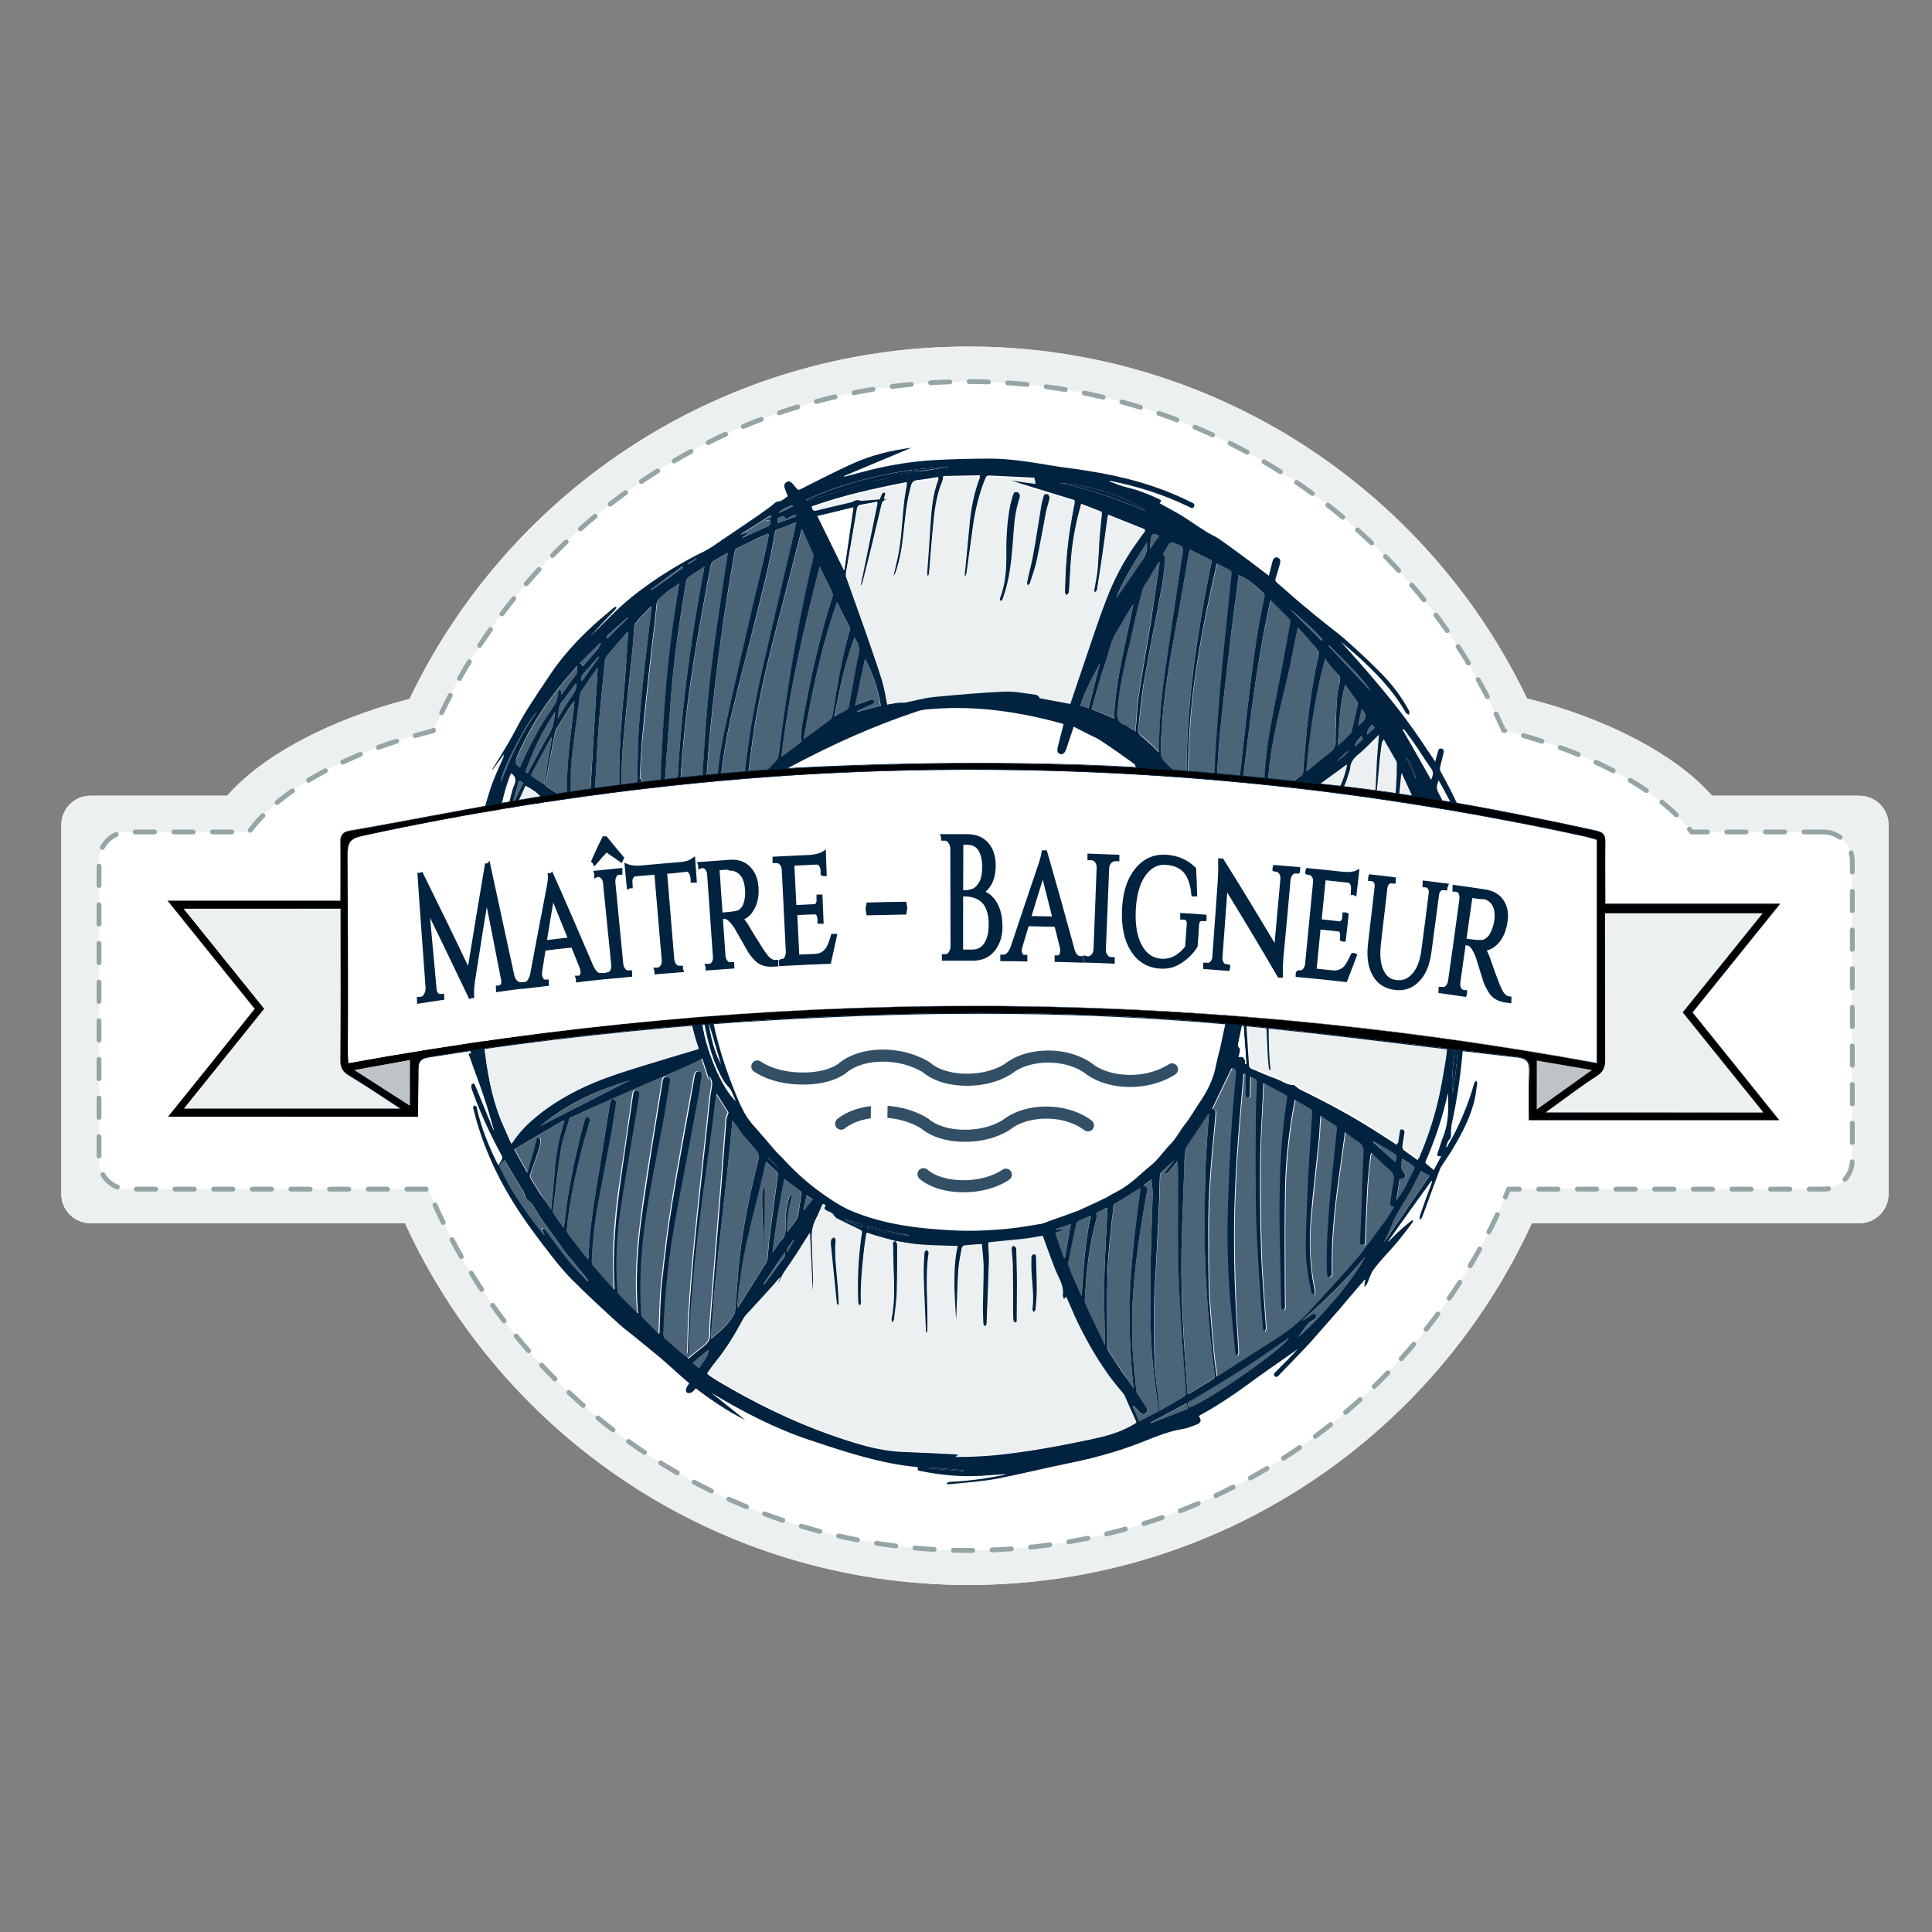<svg xmlns="http://www.w3.org/2000/svg" xml:space="preserve" id="Calque_1" x="0" y="0" style="enable-background:new 0 0 800 800" version="1.1" viewBox="0 0 800 800"><rect x="0" y="0" width="800" height="800" fill="#808080" stroke="none"/><style>.st1{fill:#fff}.st2{fill:#ecf0f1}.st4{fill:none;stroke:#01233f;stroke-width:5;stroke-linecap:round;stroke-miterlimit:10;stroke-opacity:.8}.st5,.st6{fill:#01233f}.st6{fill-opacity:.7}.st7{fill:none}.st8{fill:#bdc3c7}.st9{fill:#01233f;stroke:#01233f;stroke-width:2;stroke-miterlimit:10}</style><path d="M770 329.5h-61.1c-14.2-16.3-42.3-31.7-76.6-40.3C591 203 502.9 143.5 401 143.5c-102 0-190.2 59.6-231.4 145.9-33.8 8.7-61.5 23.9-75.5 40.1H37.4c-6.6 0-12 5.4-12 12v153c0 6.6 5.4 12 12 12h130.3c40.5 88.4 129.7 149.8 233.3 149.8s192.8-61.4 233.3-149.8H770c6.6 0 12-5.4 12-12v-153c0-6.6-5.4-12-12-12z" class="st1"/><path d="M770 329.5h-61.1c-14.2-16.3-42.3-31.7-76.6-40.3C591 203 502.9 143.5 401 143.5c-102 0-190.2 59.6-231.4 145.9-33.8 8.7-61.5 23.9-75.5 40.1H37.4c-6.6 0-12 5.4-12 12v153c0 6.6 5.4 12 12 12h130.3c40.5 88.4 129.7 149.8 233.3 149.8s192.8-61.4 233.3-149.8H770c6.6 0 12-5.4 12-12v-153c0-6.6-5.4-12-12-12zm-3 150.9c0 6.6-5.4 12-12 12H624.7C588.4 580.2 501.9 642 401 642s-187.4-61.8-223.7-149.6H53c-6.6 0-12-5.4-12-12V356.5c0-6.6 5.4-12 12-12h50.1c13-17.9 40.8-33.2 76.3-41.9C216.9 217.4 302 158 401 158c98.9 0 184 59.4 221.5 144.4 35.8 8.9 64.1 24.3 77.9 42.1H755c6.6 0 12 5.4 12 12v123.9z" class="st2"/><path id="round" d="M755 344.5h-54.5c-13.8-17.8-42.1-33.2-77.9-42.1C585 217.4 499.9 158 401 158c-99 0-184.1 59.4-221.6 144.6-35.5 8.8-63.3 24.1-76.3 41.9H53c-6.6 0-12 5.4-12 12v123.9c0 6.6 5.4 12 12 12h124.3C213.6 580.2 300.1 642 401 642s187.4-61.8 223.7-149.6H755c6.6 0 12-5.4 12-12V356.5c0-6.6-5.4-12-12-12z" style="fill:none;stroke:#95a5a6;stroke-width:2;stroke-linecap:round;stroke-linejoin:round;stroke-miterlimit:10;stroke-dasharray:8"/><path d="M348.3 465.3s5.4-5 16.5-5 18.2 5 18.2 5 4.9 4.9 16.3 5c11.4.1 17.8-4.8 17.8-4.8s5.6-4.9 16.5-4.8 16.9 5.3 16.9 5.3M382.4 486.2s4.9 4.9 16.3 5 17.8-4.8 17.8-4.8M313.6 441.6s6.3 4.9 18.5 5c12.2.1 17-4.5 17-4.5s5.4-5 16.5-5 18.2 5 18.2 5 4.9 4.9 16.3 5 17.8-4.8 17.8-4.8 5.6-4.9 16.5-4.8 16.9 5.3 16.9 5.3 5.6 4.7 16.4 4.8 17.6-4.8 17.6-4.8" class="st4"/><path d="m367.4 466.2-6.9.1.2-11.9 6.9-.1z" class="st1"/><path d="M459.5 199.4c2.4.8 4.7 1.9 7.1 2.4 4.6 1.1 9 2.8 13.2 4.8 1.2.6 1.2.6.4 1.8 2.2 1.2 4.3 2.4 6.5 3.6 4.6 2.5 8.7 5.7 13.2 8.4 1.6 1 3.3 1.7 4.8 2.7 4.2 2.9 8.3 6 12.4 9 2.7 2 5.4 4.1 8.3 6.3.4-1.6.8-3.2 1.2-4.7l.3-1.2c.4-1.4 1.2-2 2.1-1.6 1 .3 1.4 1.3 1 2.5-.6 2-1.1 4.1-1.8 6.1-.2.8-.1 1.2.6 1.8 3.5 3 6.9 6.1 10.5 9.1 3.4 2.9 6.8 5.6 10.3 8.4 3 2.4 6.1 4.7 8.9 7.3 4.6 4.1 9.1 8.3 13.4 12.7 4.6 4.6 8.5 9.8 11.6 15.6.2.4 0 1.1 0 1.6-.5-.3-1.1-.5-1.4-.9-5.3-9.4-12.7-16.9-20.7-24.1l-6.3-5.4c4.7 5.3 9.4 10.4 13.9 15.8 4.6 5.4 9.1 10.9 13.3 16.6 4.2 5.6 8 11.5 12 17.4.3-1.3.7-2.7 1.1-4.1.2-.8.5-1.6 1.6-1.3 1 .3.9 1.2.7 1.9-.4 2-1 3.9-1.4 5.9-.1.6 0 1.3.3 1.8 6.4 11.4 11.8 23.3 15.2 36 2.7 10 3.9 20.1 3.6 30.5-.1 2.4-.4 4.7-.6 7-.1.9-.4 1.6-.7 1.2-.2 4.8-.4 9.5-.7 14.3-.3 4.9-.6 9.7-.8 14.6 0 .4 0 .8-.2 1.1-.3.4-.8.7-1.2 1-.3-.4-.8-.8-.8-1.2.1-1.9.3-3.9.4-5.8.5-7.5.5-15.1 0-22.6-.7-10.7-2.6-21.2-5.4-31.5-2.9-10.4-7-20.4-11.7-30.2-.1-.2-.3-.5-.8-.7 0 1-.2 2-.1 3 .4 5.5 3.6 10.1 5.1 15.3.3-1.5.6-3 .9-4.8 1.4 2.7 2 5.2 2.2 7.8.7 9.6 2.1 19.1 3.7 28.5 1.5 8.9 1.7 18 1.8 27 .3 18.7-1.4 37.2-5.4 55.5-.3 1.5-.2 3.1-.3 4.7 0 .7-.2 1.1-.8 1.7-.7.7-.8 1.9-1.2 2.9.1.1.2.1.3.2 1.2-2.2 2.5-4.4 3.6-6.6 3.1-6.3 5.7-12.7 7.6-19.5.1-.3.1-.6.3-.8.2-.3.4-.5.7-.7.1.3.4.6.4.9-.3 2-.5 4-.9 6-1.6 7.8-5.3 14.7-9.3 21.4-1.4 2.4-3.1 4.7-4.6 7.1-.5.7-.8 1.5-1.1 2.4-2.3 6.1-4.5 12.2-6.8 18.4-.2.4-.5.8-.7 1.2-.2 0-.3-.1-.5-.1.1-.5 0-1 .2-1.5 1.5-4.4 3.1-8.8 4.7-13.1.1-.3.2-.7.3-1-.1-.1-.2-.1-.3-.2-6 8.3-12 16.6-17.9 25 .1 0 .1.1.2.1 1.6-1.6 3.1-3.2 4.8-4.7 1.6-1.5 3.3-2.8 5-4.2l.3.3c-.1.2 0 .5-.2.7-2.3 3-4.5 6-6.9 8.8-3 3.5-6.3 6.8-9.1 10.5-1.3 1.7-1.9 4-2.8 6-.2.5-.7.9-1.1 1.4 0-.6 0-1.2.1-1.7.1-.4.3-.9.2-1.5-1.4 1.5-2.7 3.1-4.1 4.7-2.1 2.4-4.1 4.8-6.1 7.2l-10.8 12.3c-1.4 1.6-2.8 3.2-4.3 4.7-3.4 3.6-6.9 7.2-10.4 10.8-.5.5-1 1.2-1.8.4-.7-.8-.1-1.2.4-1.7 3.1-3.1 6.1-6.1 9.1-9.4-6.7 4.7-13.5 9.3-20.1 14.2-6.7 4.9-13.6 9.5-20.8 13.4 1.2 2 1 2.8-1 3.6-2 .8-4 1.6-6.1 1.9-6.7 1.1-12.7 4-18.9 6.3-9.1 3.4-18.4 5.9-27.9 7.8-9.9 2-19.8 4.5-29.7 6.4-6.5 1.2-13.2 1.6-19.8 2.3-.3 0-.6-.1-.9-.1 0-.1-.1-.3-.1-.4.4-.2.9-.5 1.3-.5 7.4-.3 14.8-1.3 22.1-2.8.4-.1.8-.2 1.1-.4-3.4.2-6.9.5-10.3.7-8.5.5-16.8-.3-25.1-2-1.1-.2-1.1-.2-1.1-1.6-15.4-1.4-29.9-6.3-44.4-11.1s-28-11.8-41.1-19.7c4.7 3.8 9.4 7.5 14.1 11.3-7.3-3.6-14-8.2-20.5-13.1-.7.7-1.1 1.4-1.8 1.7-.5.3-1.4.3-1.8.1-.4-.2-.6-1.2-.4-1.6.2-.8.8-1.5 1.3-2.3-1.9-1.7-3.8-3.3-5.7-5-2.1-1.9-4.2-3.8-6.3-5.6-3.1-2.6-6.3-5.1-9.4-7.7-2.5-2.1-5.2-4-7.6-6.2-6.4-5.8-12.8-11.7-18.9-17.8-3.5-3.4-6.6-7.2-9.6-11.1-4.2-5.4-8.4-10.9-12.2-16.6-8.9-13.3-15.8-27.7-19.6-43.4-.1-.3-.2-.5-.2-.8.1-.3.3-.6.4-.9.3.2.8.3 1 .6.2.3.2.8.3 1.2 1.8 7.7 4.7 15 8.2 22 .2.3.4.6.6 1.1.6-1.1 1.2-2 1.6-3 .1-.3-.1-.9-.3-1.2-4.3-7.9-8.1-16-11.3-24.5-.4-1.2-.9-2.3-1.2-3.5-.1-.5 0-1.5.3-1.6.8-.4 1.1.3 1.4 1 2.4 5.9 4.8 11.7 7.2 17.6.1.2.2.4.5.8-1.4-4.8-2.6-9.2-4.1-13.6-1.9-5.8-4.1-11.4-6.1-17.2-.2-.5-.8-1.3.6-1.2-.6-2.9-1.3-5.8-1.9-8.8-2.3-11.6-3.2-23.4-2.4-35.2.3-4.2 1.2-8.4 1.5-12.6 1-11.9 3-23.7 5.9-35.3 1.5-6 3.1-11.9 5-17.8 1.4-4.3 3.4-8.4 5.2-12.6.2-.4.3-.9.3-1.5-1.5 2.1-3.1 4.2-4.6 6.3-.1 0-.1-.1-.2-.1 2.3-3.7 4.7-7.5 6.9-11.3 2.3-3.9 4.2-8 6.6-11.9 3.5-5.7 7.3-11.3 11-16.8 4.9-7.2 10.8-13.6 17.2-19.5 2.8-2.6 5.8-5 8.7-7.5.2-.2.6-.2.8-.4l.3.3c-.3.4-.5.9-.9 1.3-3.3 3.5-6.7 7-9.9 10.7l1.2-1.2c2.6-2.6 5.2-5.3 7.9-7.9 4.9-4.9 10.3-9.2 15.9-13.1 6.9-4.8 14.1-9.1 21.7-12.8 3.1-1.5 5.9-3.7 8.8-5.6 6.5-4.4 13-8.7 19.3-13.3 1.1-.8 1.6-1.9 3.3-2 1.2-.1 2.4-1.4 3.6-2.1-.4-1.1-.8-2.1-1.2-3.2-.4-1-.4-2 .7-2.7 1-.6 1.8-.1 2.5.7l1.8 2.1c.4.6.7.5 1.4.2 7.2-3.6 14.3-7.3 21.6-10.6 7.7-3.5 15.9-5.5 24.4-6.6l-27.9 11.7c0 .1.1.2.1.3 3.6-.9 7.1-1.9 10.7-2.8 8.9-2.2 17.8-3.6 26.9-4.1 7.5-.4 15-.6 22.5-.6 8.5 0 16.9 1.4 25.3 2.8 5.2.9 10.4 1.4 15.6 2.3 14.7 2.3 28.9 6.1 42.3 12.8.8.4 2.2.7 1.5 2-.6 1.2-1.6.2-2.4-.1-10.2-4.9-20.8-8.3-31.9-10.5-.2 0-.4-.1-.7-.1.2.1.2.2.1.3zM253.6 454.9c-5.7 2.6-11.5 5.2-17.2 7.8-.3.1-.6.3-.6.6-1.2 4.2-2.8 8.3-3.5 12.5-1.3 8.1-2.2 16.4-3.2 24.6-.1.7-.2 1.5.1 2 1.3 2 2.7 3.9 4.3 6.1.2-1.7.3-3.1.5-4.4 1.3-11.5 3.7-22.9 6.4-34.1.6-2.3 1.2-4.6 1.9-6.8.1-.4.9-.8 1.2-.7.4.1.6.7.8 1.2.1.2-.1.5-.2.8-.7 2.6-1.4 5.1-2.2 7.7-3.3 12.2-6.1 24.4-7.2 37 0 .5.1 1.1.4 1.5 2.7 3.6 5.5 7.1 8.4 10.8.1-.4.1-.6.2-.8.3-9.4 1.6-18.8 3.1-28.1 1.8-11.3 3.7-22.6 5.5-33.9.2-1.3.2-2.8 1.3-3.8.9.4 1.7.9 1.4 2.2-.6 3.6-1.1 7.2-1.7 10.8-1.9 10.3-3.9 20.6-5.8 30.9-1.4 7.8-2.3 15.6-2.5 23.6 0 .5 0 1.1.3 1.4 2.8 3.3 5.6 6.5 8.5 9.7.2.2.4.3.7.5-.1-3.9-.4-7.6-.3-11.4.1-11 1.2-22 2.7-32.9 1.7-12.2 3.5-24.4 5.3-36.6.1-.9.4-1.6 1.4-1.5 1 .1 1.1.9 1 1.8-.2 1.6-.5 3.3-.7 4.9-2.2 13.3-4.5 26.6-6.6 39.9-1.9 11.9-2.6 23.9-1.7 36 0 .6.1 1.3.5 1.7 2.6 2.7 5.2 5.2 7.8 7.8h.4c-.1-.4-.2-.8-.2-1.2-.9-12.1-.2-24.2 1.3-36.2 1.3-10 2.9-20 4.4-30 1.5-9.5 3.1-19 4.6-28.6.2-1.1.6-1.9 1.9-1.7 1.2.3 1.2 1.2 1 2.2-.7 4.2-1.4 8.5-2.1 12.7-3.2 18.3-7.5 36.3-9.2 54.8-.9 9.2-1.1 18.5-.6 27.7 0 .6 0 1.5.4 1.9 2.2 2.4 4.6 4.6 6.9 7 .1-.1.2-.2.4-.3v-.5c.3-6.7.3-13.4 1-20.1 1.2-11.1 2.5-22.2 4.3-33.2 2.5-15.5 5.5-31 8.2-46.5.4-2.1.7-4.3 1.1-6.4.2-.9.6-1.8 1.7-1.6 1.1.2 1.2 1 1.1 2-.4 1.9-.6 3.9-.9 5.9-3.1 16.8-6.3 33.6-9.4 50.3-3.2 16.7-5 33.5-5.6 50.5 0 .6.2 1.4.6 1.8 2.1 1.9 4.2 3.7 6.4 5.6 1.1 1 2.3 1.9 3.5 2.8 2.2-1.8 4.3-3.6 6.4-5.2 1.8-1.4 2.7-3 2.6-5.3-.1-2.9.2-5.7.4-8.6l2.1-26.7c.7-8.9 1.5-17.8 2.2-26.7.7-8.9 1.3-17.7 2-26.6.1-.8.5-1.6.9-2.8-1.4-2.3-3.1-4.9-4.8-7.6-.1 0-.3.1-.4.1-4.3 35.7-10.7 71.3-11.3 107.4-.2-.2-.3-.5-.3-.7.2-5.7.3-11.5.6-17.2.5-8.2 1.1-16.4 1.9-24.6.9-9.7 2-19.4 3-29.1.9-8.6 1.9-17.3 2.8-25.9.5-4.1.7-8.3 1.5-12.4.4-2 .3-3.5-1-5.1 0 .6.1 1.1.1 1.7h-.1c-.9-3-1.9-6-2.9-9-2.6 1.3-4.9 2.5-7.3 3.5-10.2 4.4-20 8.7-29.9 13.1zm117.2 59c-3.9-1.1-7.9-2.2-11.9-3.2-.1 0-.2.1-.2.1-1 5.9-2.7 20.8-2.2 28.7 0 .5-.5 1-.7 1.5-.2-.5-.5-.9-.6-1.4-.4-9.6 0-19.2 1.5-28.6.2-1-.2-1.3-.9-1.6-3.2-1.5-6.3-3-9.4-4.6-.5-.2-.8-.7-1.2-1.1-.3-.3-.5-.8-.9-1.1-.6-.4-1.3-.5-1.9-.9-.4-.3-1-.6-1.2-1-.1-.4.3-.9.5-1.4-.4-.1-.7-.3-1.2-.5-.9 2.1-1.7 4.1-2.7 6-1.4 2.7-1.8 5.5-1.7 8.4l.6 17.1c0 1.3-.1 2.5-.2 3.8h-.2c-.4-7.7-.8-15.4-1.1-23.4-2.5 3.9-4.7 7.6-7.1 11.1-1.9 2.9-4.2 5.6-5.4 8.9-.1.2-.3.4-.4.7-.1 0-.1-.1-.2-.1.3-.7.6-1.4.9-2.2-1 .9-1.7 1.9-2.5 2.8-3.8 4.3-7.7 8.5-11.6 12.7-.4.4-.7.8-1 1.3-3.4 6.3-7.1 12.5-11.6 18.1-1.2 1.5-2.3 3.2-3.5 4.7.4.4.6.7.9.9 1.1.7 2.1 1.4 3.2 2.1 18 10.7 36.7 19.6 56.8 25.7 6.5 2 13.1 3.5 19.9 3.8 7.3.3 14.6.6 21.9 1 .4 0 .9.1 1.3.2v.3c-.4.2-.9.4-1.3.6 5.5 0 10.9-.2 16.3-.7 14.1-1.4 27.9-4 41.8-7 5.9-1.3 11.5-3 16.8-6.4l-5.1-11.4c-.1-.2-.2-.3-.3-.4-2.1-2.6-4.2-5.1-6.2-7.8-5.4-7.6-10-15.7-13.9-24.2-1.2-2.7-2.4-5.4-3.6-8.2-.3.3-.5.6-.9 1.1-.2-.7-.5-1.1-.5-1.6.3-2.8-.6-5.3-1.8-7.8-.9-1.9-1.7-3.8-2.4-5.7-1.4-3.7-2.7-7.5-4.1-11.2-2.8.4-5.6.9-8.5 1.3-4.6.5-9.3.9-13.9 1.4.1 2.6.3 4.9.3 7.1-.3 8.8-.6 17.7-1 26.5 0 .4-.5.8-.8 1.2-.2-.4-.7-.8-.7-1.1-.1-2.3-.2-4.6-.2-6.9.1-5.5.3-11 .3-16.5 0-3.2-.4-6.4-.7-9.6-2.7.2-5 .4-7.4.6-.3 0-.7.5-.8.9-.5 3-1.2 6-1.4 9-.4 6.5-.5 12.9-.8 19.4-.1 1.4-.4 2.9-.6 4.3.2 0 .3 0 .5-.1-.2-3.1-.4-6.3-.6-9.4-.2-2.6-.4-5.3-.3-7.9 0-5.4.1-10.7 1.4-16h-.7c-4.9-.2-9.8-.3-14.7-.6-3.3-.5-6.7-1.2-10.2-1.7zm134-78.3c.2-.6.3-1 .4-1.4 1.7-8.1 3.5-16.2 5.1-24.4.6-3.2 1.4-6.5 1.3-9.7-.1-5.2-.8-10.3-1.3-15.5-1-11.1-3.7-21.8-8.7-31.8-1.3-2.6-1.3-2.6-4.1-1.5-1 .4-1.9.4-2.4-.6-.6-1.1 0-1.9.9-2.4.7-.4 1.5-.8 2.5-1.3-2-3-3.9-5.8-5.9-8.7-.3.5-.5.7-.6.9-.4-1-.5-2.1-1.1-2.8-2.7-3.1-5.6-6.2-8.4-9.2-.3-.3-.6-.6-1.2-1 .1 1.4.1 2.5.2 3.5h-.5l-.3-2.7c-.1-.6-.3-1.4-.7-1.8-1.7-1.7-3.4-3.2-5.2-4.8-1-.9-2.1-1.7-3.3-2.7.1 1.2.1 2.2.2 3.2-.1.1-.2.1-.4.2-.2-.3-.5-.5-.6-.9-.1-.8-.1-1.6-.3-2.3-.2-.6-.4-1.4-.9-1.7-4.6-3.3-9.1-6.5-13.8-9.6-1.8-1.2-3.9-2-5.8-3-1.7-.9-3.5-1.8-5.3-2.7-1.1 3.2-2 6.1-3 9-.7 2-1.5 2.7-2.7 2.3-1.1-.4-1.3-1.3-.8-3.3.8-3 1.5-6 2.3-9.1-17.6-5-35.8-7.6-53.3-6.3-2.4.2-4.9.2-7.1 1-18.2 6-35.6 13.9-52.5 22.9-2.5 1.3-4.4 3.3-5.2 5.7-.7.4-1.3.5-1.7.9-3.7 3.4-6.3 7.7-9 11.9-2.1 3.2-3.9 6.5-5.9 9.7l6.3-6.3c.1.1.2.1.3.2-1.3 2.3-2.6 4.7-4 7-5.8 9.2-10.4 19-13 29.7-1.3 5.2-2.7 10.5-2.9 15.8-.2 6.7.4 13.4 1.1 20.1 1.7 13.9 5.6 27.3 10.9 40.3 2 5 4.1 9.9 7.9 14 3.1 3.4 6 7 9.1 10.5.5.6 1.2 1.2 1.9 1.9 3.6 3.8 2.8 3 3.6 3.8 4.7 4.8 9.8 9.1 15.4 12.9 3.2 2.2 6.5 4.3 10 5.8 13.7 5.8 28.3 7.5 43 8.2 8.8.4 17.5-.1 26.2-1.2 2.9-.4 5.8-.9 8.8-1.4 1.7-.1 2.5-.8 5.9-1.9 2.8-1 5.5-1.9 8.1-2.9.4-.2 1.8-.6 2-.7 4-1.8 8-3.7 12-5.6.5-.3 1.5-1 3.7-2.1l.4-.2c3.9-2.1 7.4-4.9 10.6-7.9 1.8-1.7 3.9-3.1 5.6-4.9 2.2-2.3 4.1-5 6.4-7.3 2.2-2.3 3.6-5.2 5.5-7.6 2.3-2.9 4.2-6.3 6.3-9.4 3.3-4.8 5.8-9.9 6.8-15.7m76.9-120.2c-.1 0-.2 0-.3.1-.2 1.8-.3 3.6-.5 5.4-.4 4.7-.9 9.3-2.8 13.6-.2.4-.5.8-.8 1.1-.1-.1-.3-.1-.4-.2.3-1.3.6-2.7.8-4 1.1-6.5 1.4-13 1.4-19.5 0-.4 0-.9-.2-1.2-1.7-3-3.4-6-5.3-9.2-2 11.1-1.4 22.2-4.7 32.8.3-3.8.9-7.5 1.3-11.2.4-3.9.4-7.8.6-11.6.2-3.8.6-7.7.9-11.8-1 1-1.8 1.9-2.7 2.7-1.6 1.6-3.2 3.2-4.9 4.7-1.8 1.5-3.6 2.9-3.8 5.6 0 .9-.4 1.8-.7 2.7-1 3.6-2.4 7-5 9.7-.2.2-.4.3-.7.5-.1-.1-.2-.1-.3-.2 2.1-4.2 4.1-8.5 4.9-13.3-.3.1-.4.1-.5.2-4.9 3.6-9.9 7.2-14.8 10.8-1.1.8-2.5 1.3-2.3 3 0 .1-.2.3-.5.5-.3-.4-.6-.7-.9-1.1-4 2.3-8 4.6-12.1 6.9-.6.4-1.2.9-1.9 1.5-.4.1-1.2.1-1.8.4-2.8 1.4-5.6 2.9-8.5 4.3-1.6.8-3.1 1.5-2.8 3.6 0 .2-.4.5-.7.7-.2-.3-.5-.5-.5-.8-.1-.5 0-1 0-1.6-.9.4-1.6.8-2.3 1.2.8 1.5 1.5 2.9 2.1 4.3.2.3.4.9.2 1.1-.2.3-.7.2-1.2.4.3 1.1.5 2.3 1 3.4 1.4 3.1 2.9 6.2 4.3 9.4.2.4.2.8.3 1.2-.2.1-.3.1-.5.2-1.6-1.6-2-4-3.6-5.6.5 2.9 1 5.9 1.5 8.8h.2c.3-.8.5-1.5.8-2.3h.5c.4 1.6.8 3.2 1.1 4.8.8 4.6-.1 9.5 1.9 13.8-.3.6-.6 1.1-.6 1.7.5 8.6 1.1 17.2 1.7 25.8.1 1.3 0 2.2-1.8 2 0 .3.1.5.1.7.5 8.3.9 16.5 1.5 24.8 0 .4.5 1 .9 1.2 3.5 1.5 6.9 3 10.5 4.3 2.4.9 4.5 2.6 7.2 2.5.2 0 .5.4.8.6.7.5 1.3 1.1 2 1.4 10.3 5 20.4 10.4 30.2 16.6 3.2 2 6.3 4 9.6 6.2.3-1.8.5-3.5.8-5.1.1-.9.5-1.5 1.5-1.3 1 .2.9 1 .8 1.8-.3 1.8-.6 3.6-.8 5.3 0 .4.1 1 .4 1.3 1.9 1.5 3.9 2.8 5.9 4.3 4.2-10 7.5-20.2 9.4-30.8 1.2-6.6 2.5-13.3 2.7-20 .4-15.1-.2-30.3-1.6-45.4-1.2-12.4-3.2-24.7-6.4-36.8-.2-.7-.4-1.3-.7-2.2-.7 2.1-1.4 4-2 5.9-.2.6-.3 1.4-1.2 1.1-.3-.1-.4-1.1-.2-1.6.6-2.3 1.4-4.6 2-6.9.2-.8.1-1.8-.2-2.6-1.7-4.3-3.6-8.6-5.4-12.8-.6-3.1-1.8-5.4-2.9-7.8zm-362.9 4.9-.3.6c-3.1 6.9-6.3 13.8-9.2 20.8-2.4 5.7-5.3 11.1-5.8 17.5-.8 10-2.1 19.9-2.7 29.8-.8 12.9-.6 25.8.9 38.7 1.2 10.5 3 20.9 6.9 30.8 1.3 3.3 2.8 6.4 4.3 9.8.4-.4.6-.5.7-.7 2.8-4.3 6.4-7.8 10.3-11 5.1-4.2 10.7-7.6 16.6-10.5 8.6-4.3 17.7-7.2 26.8-10 7.7-2.4 15.4-4.7 23.2-7-.1-.2-.1-.3-.1-.4-3-8.3-4.3-17-3.9-25.8.1-2.6 1-5.2 1.1-7.8.3-7.1 2-13.9 4.1-20.7.3-1 .5-2.1.6-3.1.3-2.3.6-4.6 1-6.9.4-2.3.8-4.5 1.1-6.6-6-1.7-11.8-3.4-17.7-5.1-.7-.2-1.4-.1-2.3-.2-1-1.9-3.4-1.7-5.3-2.8.2 1.4.4 2.5.5 3.5-.2 0-.4 0-.5.1-.2-1.1-.4-2.1-.7-3.2-.1-.3-.3-.8-.6-.9-2-1-4.1-1.8-6.4-2.9-.3 5.5-.6 10.8-.8 16.1 0 .9-.1 1.8-1.2 1.8-1.1 0-1.3-.9-1.2-1.8.3-4.8.5-9.7.8-14.5.2-2.7.2-2.6-2.1-3.9-2.1-1.1-4.2-2.1-6.2-3.4-1.9-1.2-4.2-1.7-6-3.3-1.7-1.5-3.9-2.5-5.8-3.6-.2.5-.4 1-.6 1.4-.3.5-.8.8-1 1.3-.3.9-.6 1.9-.8 2.9-.8 5.9-1.5 11.8-2.4 17.7-.5 3.3-1.8 6.3-3.7 9.1-.2.3-.5.6-.8.8-.1-.1-.2-.2-.4-.3.2-.4.3-.8.5-1.2.6-1.3 1.3-2.6 1.9-4 2-5.1 2.1-10.5 2.6-15.8.3-3.7 1-7.4 1.5-11.1.1-.4.3-1 .7-1.1 1.4-.5.8-1 0-1.5-1.9-1.3-3.7-2.5-5.6-3.8-1.6-1.1-3.2-2.2-5-3.3-.5 2-1 3.7-1.3 5.5-1.9 14.3-4.1 28.5-7.2 42.6-.2.8-.3 1.6-.5 2.4-.1.3-.6.4-.9.6-.2-.3-.4-.6-.5-1-.1-.2.1-.5.2-.8 1.5-8.5 3.2-17 4.6-25.6 1.2-7.5 2.3-15 3.4-22.5.2-1 .5-1.7 1.6-.8 0-.8-3.4-3.4-6.4-4.9zm149.8-33.7c2.4-.5 4.7-.9 7-1.3 4.1-.8 8.2-1.9 12.4-2.4 9.7-1 19.3-1.8 29-2.2 4.3-.2 8.7.8 13.1 1.3.5.1 1 .7 1.5 1.1-.1.1-.1.2-.2.3 4.3.8 8.7 1.6 12.9 2.4l7.2-21.3c2.5-7.3 4.9-14.7 7.7-21.9 3.3-8.4 7.4-16.4 12.7-23.7 1.1-1.6 2.3-3.1 3.5-4.8-5.2-2.1-10.2-4-15.3-6.1-.1.5-.3.8-.3 1.1-.7 5.1-1.4 10.2-2.1 15.2-.7 5-1.5 9.9-2.3 14.9-.1.4-.6.7-.9 1-.1-.5-.4-.9-.3-1.4.4-2.9 1.1-5.7 1.4-8.6.4-4.4.5-8.8.8-13.2.2-3.4.6-6.8 1-10.2-2.8-1.1-5.6-2.2-8.5-3.3-.1.3-.2.5-.2.7-2 7.1-3.4 14.4-4 21.7-.4 4.7-.5 9.4-.9 14.1 0 .5-.6.9-.9 1.4-.3-.4-.8-.9-.8-1.3.1-8.8.7-17.6 2-26.3.6-3.8 1.4-7.6 2.1-11.8-9.7-3-19.5-6-29.3-9v-.1c4.4.6 8.7 1.2 13 1.8-.1-.5-.2-1.1-.4-2-6-.3-12.2-.6-18.4-.9-1-.1-1.5.2-1.9 1.2-2.5 6.1-4 12.4-5 18.9-1 6.8-1.8 13.5-2.8 20.3-.1.4-.3.7-.4 1.1-.2 0-.3-.1-.5-.1.7-6.9 1.4-13.8 2-20.8.6-7 1.8-13.9 4.5-20.7-5.3.1-10.3.2-15.2.3-.2.9-.2 1.5-.4 2.1-2.6 6.1-3.3 12.6-3.9 19.1-.6 6.3-1.1 12.6-1.6 18.9 0 .4-.2.8-.3 1.1h-.4c-.1-.4-.2-.8-.2-1.2.4-6.8.9-13.6 1.4-20.3.4-6.3.9-12.6 3.2-18.6.1-.2.1-.4.1-.7-3 .5-5.8 1-8.7 1.3-1.6.2-2.2.9-2.6 2.4-1.8 6.4-2.4 13-3.1 19.5-.6 5.6-1.4 11.1-3.3 16.4l-.6 1.2c-.1-.1-.3-.1-.4-.2.1-.5.3-1 .4-1.5.8-3.9 1.8-7.8 2.4-11.8.7-5.6 1-11.2 1.6-16.8.3-2.8.9-5.5 1.3-8.4-13.3 2.6-26.6 5.5-39.4 10.1.4 1.2 1 1.4 2 1.1 4.7-1.2 9.5-2.2 14.3-3.4.6-.2 1.2-.6 1.8-.8.3-.1.7-.1 1.1-.1.4.1.8.4 1.1.3 2.6-.2 5.3-.4 7.8-.6.3-.8.6-1.7 1-2.4.1-.3.7-.5 1-.4.2.1.5.7.4 1-.1.6-.4 1.2-.6 1.9 1 0 2 0 2.9.1-.6.4-1.1.6-1.7.6-1.3.1-1.9.6-2.2 1.9-1.3 5.5-2.6 10.9-3.9 16.4-1.3 5.3-2.6 10.6-4 16-.1.5-.5.9-.7 1.3l-.2-.2c2.4-11.5 4.7-23.1 7.1-34.7-2.2.4-4.6.9-6.9 1.3-1 .2-1.4.6-1.6 1.7-1.5 8.8-3 17.6-4.5 26.3-.1.5-.1 1 0 1.5 2.6 7.2 5.2 14.4 7.7 21.6 2.4 7 4.9 14 7.1 21 1.2 3.8 1.6 7.2 2.3 10.6zm148 152.8c-.1.1-.3.1-.4.2-.1.3-.2.6-.2.9-.9 11.2-2 22.5-2.7 33.7-.6 9.3-1 18.7-1.1 28-.1 9.9.1 19.8.5 29.7.3 7.6.9 15.2 1.3 22.9 0 .4-.2.8-.4 1.3h-.5c-.2-.4-.4-.9-.4-1.3-.9-9.6-2-19.1-2.6-28.7-.5-8.1-.7-16.2-.6-24.3.2-12 .8-24.1 1.4-36.1.5-8.7 1.3-17.4 2.1-26.1.1-1.4-.1-2.3-1.9-2.3-2.6 5.5-5.3 11.1-8 16.7 1.4.5 1.5.6 1.4 2.2-.2 2.3-.4 4.5-.6 6.8-1.4 13.6-2.4 27.2-2.4 40.9 0 8.7 0 17.3.3 26 .4 8.2 1.2 16.4 1.9 24.6.3 3.4.8 6.9 1.3 10.4.4-.2.7-.3 1-.5 8-5.1 16-10.3 24-15.4 4.7-3 9-6.4 12.8-10.5 5-5.4 9.9-10.8 14.8-16.2 2.5-2.8 5.1-5.7 7.4-8.6 3.3-4.3 6.5-8.7 9.7-13.1 1.3-1.8 2.5-3.8 3.8-5.9-1.5-.2-1.8-.8-1.6-2 .5-2.7.7-5.5 1.3-8.2.5-2.3.1-3.9-1.8-5.4-2.5-2.1-4.8-4.5-7.4-6.9-.2.7-.3 1-.4 1.4-.4 4.1-.9 8.2-1.2 12.3-.4 7.7-.7 15.4-1 23 0 .8 0 1.6-1.1 1.5-1-.1-1-.9-.9-1.7.2-3.9.3-7.8.5-11.7.3-8 .4-15.9.9-23.9.1-2.4.1-4.1-2.2-5.4-1.9-1.1-3.6-2.6-5.5-4-.9 6.5-1.7 12.7-2.6 19-1.8 13.1-3.2 26.3-2.8 39.5 0 .3.1.6-.1.8-.3.3-.6.7-1 .8-.2 0-.7-.5-.8-.8-.1-.9-.2-1.7-.2-2.6-.3-13.6 1.1-27.1 2.4-40.6.6-5.8 1.2-11.7 1.8-17.5 0-.3 0-.8-.2-1l-6.6-4.4c-.1.8-.1 1.3-.2 1.7-.2 2.7-.2 5.4-.5 8-1.1 10.7-2.4 21.4-3.3 32.1-.7 8.2-.6 16.4.5 24.5.3 2.2.8 4.4 1.1 6.5.1.4-.2.9-.4 1.4l-1-1c-.1-.1 0-.2 0-.3-1.3-6-2.3-12.1-2.3-18.3.1-9.2.5-18.3.9-27.5.5-9.6 1.2-19.1 1.8-28.7 0-.3-.1-.8-.3-.9-2.3-1.4-4.5-2.7-6.9-4.1-.1.5-.2.8-.3 1.1-2.2 11.9-3.6 24-3.8 36.1-.3 14.1-.1 28.2-.1 42.2 0 2.2.1 4.4.1 6.7 0 .4-.4.7-.6 1.1-.3-.3-.7-.6-.9-1-.2-.4 0-.9-.1-1.4-.1-6.5-.3-13-.4-19.4-.6-22.1-.6-44.2 2.9-66.2.1-.3-.1-.9-.3-1-3.1-1.7-6.3-3.4-9.5-5.1-.1.4-.1.6-.1.8-.4 9.9-1.1 19.8-1.3 29.7-.1 13-.1 26 .4 39 .3 10.6 1.3 21.2 2 31.9 0 .5-.4 1-.6 1.5-.2-.4-.6-.9-.6-1.3-.3-3.8-.7-7.6-.9-11.3-.5-7.9-1.1-15.9-1.5-23.8-.3-6.6-.6-13.1-.6-19.7-.1-10.6-.1-21.1 0-31.7 0-5.1.3-10.3.5-15.4 0-.8-.2-1.2-.9-1.5-.6-.3-1.2-.5-1.9-.8-.1 2.6-.1 5-.2 7.4 0 .7 0 1.5-.9 1.3-.3-.1-.8-.9-.8-1.4 0-2.5.1-4.9 0-7.4.3-.4-.1-.8-.4-1.3zm-197-223.3c-.2-.1-.3-.1-.5-.2-2.2 1-4.4 1.9-6.6 3-2.1 1-4.2 2-6.3 3.1-.4.2-.7.9-.8 1.4-4.3 24.1-7.6 48.4-10 72.7-1.4 14.6-2.2 29.3-3.2 44-.2 3.1-.2 6.2-.4 9.3 0 .3-.4.7-.6 1-.2-.3-.5-.7-.6-1.1-.1-.2 0-.5 0-.7.6-12.7 1-25.4 1.8-38.1.8-12 1.6-24 3-35.9 1.6-14.2 3.9-28.3 5.9-42.4.4-2.7.9-5.4 1.3-8.4-2.1 1.2-4 2.2-5.8 3.3-.5.3-1.1 1-1.2 1.6-.7 3.4-1.4 6.8-2 10.2-3.8 20.9-7.5 41.9-9.4 63.1-1.3 14.3-2.1 28.5-2.1 42.8 0 2.9 0 2.9 2.7 4.1 3.4 1.4 6.7 2.7 10.2 4.1 2.8-11.1 5.1-22.2 13.2-31-.9 2.7-1.7 5.3-2.6 8.2 2.4-3.3 4.4-6.5 6.9-9.3 3.3-3.9 6.9-7.5 10.3-11.2.4-.4.7-1.1.8-1.6.5-3.7.9-7.4 1.4-11.1 3.3-23.9 7.3-47.7 13-71.2.1-.4.2-1 0-1.3-1.5-3.5-3.1-6.9-4.7-10.6-.1.4-.2.6-.3.8-2.6 10-5.1 20-7.7 30-4.3 16.6-8.7 33.1-11.5 50-1.3 7.8-2.1 15.7-3.2 23.6-.1.5-.5.9-.8 1.3-.1-.5-.5-.9-.4-1.4.1-2.1.3-4.2.6-6.4 1.6-14.2 4.2-28.2 7.4-42.1 4.1-18 8.4-36 12.6-54 .3-1.4.6-2.9.9-4.5-2.7 1-5.1 2-7.6 2.8-.9.3-1.2.8-1.3 1.7-2 12.3-5.2 24.3-8.2 36.4-3.3 13.3-6.9 26.6-10 40-1.8 7.9-3.1 15.9-4 23.9-.9 7.6-1 15.3-1.5 23 0 .1-.1.2-.4.6-.1-3.8-.5-7.3-.4-10.8.4-10.7 1.5-21.3 3.8-31.8 4.1-18.9 8.5-37.7 12.8-56.5 2-8.1 3.8-16.2 5.5-24.4zm182.2 240-.5.5c-2.9 4.4-5.9 8.8-8.8 13.2-.3.5-.5 1.1-.5 1.7-.2 2.1-.4 4.2-.4 6.4-.4 12.7-1.1 25.3-1.2 38-.2 16.8.9 33.5 2.1 50.2.1 2 .3 4 .5 6h.4c3.4-2.1 6.9-4.1 10.2-6.2.4-.2.7-1 .6-1.4-.8-7.3-1.8-14.5-2.4-21.8-.8-9.9-1.5-19.8-1.7-29.8-.3-10.6 0-21.3.2-31.9.1-5.7.6-11.4.9-17 .2-2.6.4-5.2.6-7.9zm12.3-223.1c-1 7.9-2.1 15.6-3 23.4-1.7 14.6-3.5 29.3-4.9 43.9-.9 9.8-1.2 19.8-1.8 29.6-.1 1.3.1 2.4.9 3.5.9 1.2 1.6 2.6 2.4 4.1 1.5-.8 2.9-1.6 4.2-2.5.4-.3.7-.9.7-1.4.7-5.8 1.3-11.7 2-17.5 1.3-11.7 2.6-23.3 4-35 1.6-13.2 3.4-26.3 6.2-39.2.1-.4-.1-1.1-.4-1.4-3.1-2.8-6.1-5.9-10.3-7.5zm-10.6 97.7c.1-.6.1-1 .1-1.4.3-8.1.5-16.3 1-24.4.7-10.4 1.4-20.8 2.4-31.1 1.3-13.8 2.8-27.7 4.2-41.5 0-.4-.1-1-.4-1.2-1.8-1-3.7-2-5.6-2.9-.1.3-.2.5-.3.7-4.9 21.4-9.2 42.9-10.9 64.8-.6 8.3-.8 16.6-1.1 25 0 .6.2 1.5.6 1.9 3.5 3.1 5.6 7.5 10 10.1zm-22.2 248.4c3.8-2.2 7.2-4.1 10.5-6.1.3-.2.6-.9.5-1.4-.3-4.4-.7-8.8-1-13.1-.5-7.7-1.1-15.4-1.5-23.1-.4-7-.7-14.1-.8-21.1-.1-11.2 0-22.4 0-33.6 0-1.7-.1-3.5-.2-5.1-1.3 1.6-2.6 3.3-4 4.9-.3.3-.8.4-1.2.7.1-.4.1-.9.3-1.2 1.1-1.5 2.3-2.9 3.6-4.6-2.1 1.9-3.9 3.5-5.6 5.1-.3.2-.4.7-.4 1.1-.2 4.1-.2 8.1-.4 12.2-.3 7-.7 14-1 20.9-.4 7.6-1 15.2-1.1 22.7-.1 7.8 0 15.6.4 23.3.4 5.9 1.3 11.9 1.9 18.4zm12.6-356.6c-.1.4-.2.7-.3.9-2.1 11.9-4.1 23.7-6.3 35.6-2.8 15.6-5.3 31.2-5.4 47 0 1.7.4 3.1 1.7 4.3 2.7 2.6 5.3 5.3 8 7.9.3.3.6.5 1 .9-.5-31.3 4.2-61.8 10.4-92.1-3-1.5-6-3-9.1-4.5zm-220 122c0-.5.1-.7.1-1 .2-5.9.4-11.8.5-17.6.4-15.6 1.2-31.2 2.5-46.7 1.2-14 3-27.9 5.4-41.7.1-.3 0-.6.1-1.1-2 1.5-4 2.6-5.7 4.1-1.5 1.4-3.5 2.4-3.8 5-.5 6.2-1.4 12.4-2.1 18.6-1.3 12.1-2.7 24.3-3.8 36.4-.5 5.6-.7 11.2-1 16.9.2 0 .4-.1.5-.1.1.4.4.8.3 1.2-.2 2.9-.7 5.9-.6 8.8.1 4.5.7 8.9 1 13.4.1.9.5 1.5 1.4 1.8 1.9.6 3.5 1.3 5.2 2zM303.3 464c-2.7 30.3-7.2 60.1-8.9 90.5 1.1-.9 1.8-1.7 2.6-2.3 2.8-2.3 5.3-4.9 7-8.1.3-.6.4-1.3.5-2 .7-7.8 1-15.6 2-23.3 1.6-13 4.3-25.8 7.5-38.5.5-2.1-.1-3.4-1.4-4.8-1.8-1.9-3.6-4-5.3-6-1.3-1.8-2.5-3.5-4-5.5zm209.4-125c3.6-2.3 6.8-4.4 10-6.5.4-.3.8-.9.8-1.4-.3-10.5.9-21 2.8-31.3 2.2-11.9 4.6-23.7 6.8-35.6.5-2.5.9-4.9 1.3-7.4l-8.3-8.3c-6.7 29.9-9.6 60.1-13.4 90.5zm24.7-79.2c-.1.5-.2.7-.2.9-1.4 6.8-2.6 13.6-4.2 20.3-3.2 13.4-6.7 26.7-7.8 40.4-.3 3.2-.3 6.3-.5 9.7.6-.3 1-.4 1.2-.6 3.8-2.7 7.7-5.4 11.4-8.3.9-.7 2.2-1 2.3-2.5.2-3.3.5-6.5.8-9.8 1.1-13.2 2.8-26.2 5.7-39.1.1-.4 0-1-.3-1.3-.9-1.3-1.9-2.5-3-3.6-1.7-2.1-3.5-4-5.4-6.1zm-277.2 2c-.1 0-.2-.1-.3-.1-.2.1-.3.3-.5.4-2.5 2.9-5.1 5.9-7.6 8.9-.6.7-1.2 1.6-1.3 2.5-.9 9.1-1.9 18.2-2.6 27.3-.8 11.4-1.3 22.9-2 34.3-.1 1.7.5 2.4 1.9 3.1 3.5 1.6 6.9 3.3 10.5 5.1 0-.5-.1-.8-.1-1-1.2-7.2-1.9-14.4-1.8-21.7.1-6.6.3-13.2.8-19.8.5-8.3 1.4-16.7 2-25 .3-4.7.6-9.3 1-14zm209.2 313.1c-1.5-13.9-2.1-27.8-1.4-41.7.7-13.9 2.4-27.6 4.3-41.3-3.4 2.1-6.7 4.1-10 6.1-.7.4-1.3.8-1.3 1.9 0 1.4-.3 2.8-.5 4.3-.7 7.3-1.7 14.6-1.9 22-.3 10.5-.1 21.1-.1 31.6 0 .6.3 1.2.6 1.8 1.9 2.9 3.8 5.9 5.7 8.8 1.6 2.1 3.1 4.3 4.6 6.5zM279.9 352.6c-.3-39.8 4.4-78.9 11.8-118-2.4 1.6-4.5 2.9-6.5 4.3-.5.3-1 1-1.1 1.5-1.5 9.9-3.2 19.8-4.4 29.7-1 7.6-1.6 15.3-2.2 22.9-.6 7.3-1.1 14.6-1.6 21.9-.4 5.6-.7 11.2-.9 16.8-.3 5.9-.4 11.8-.6 17.8 0 .3.2.8.5 1 1.6.7 3.2 1.3 5 2.1zm201.8-123.2c.4 1.1.9 1.9.8 2.6-.5 4.5-1 9.1-1.9 13.6-2.2 12-4.7 23.9-6.8 35.9-1.2 6.7-1.7 13.5-2.5 20.2-.2 1.4.3 2.3 1.3 3.2 1.6 1.2 3 2.6 4.5 3.9.9.8 1.8 1.8 2.8 2.8v-1.9c.1-10 .9-20 2.3-30 2.3-16.3 4.8-32.5 7.2-48.7.2-1.5.9-3.3.3-4.4-.6-1.1-2.6-1.4-3.9-2-.1 0-.2-.2-.2-.1-.4.1-1.1.1-1.2.4-1 1.5-2 3.2-2.7 4.5zm-2.1 355v-.6c-1-8.8-2.3-17.5-2.8-26.3-.6-10-.5-20.1-.4-30.1.1-10.9.6-21.8.9-32.8 0-2.1-.3-4.2-.5-6.2-.9.6-2 1.5-3.3 2.5 1.5.5 1.9 1.3 1.5 2.6-.3 1-.4 2-.6 3-2.6 14.1-4.6 28.4-5.4 42.7-.5 10-.2 19.9.8 29.8.2 1.9.5 3.9.6 5.8.1.9 0 1.6.6 2.4 1.3 1.8 2.4 3.7 3.6 5.5.6.9.6 1.8-.2 2.5s-1.7.4-2.4-.4c-.8-.9-1.8-1.8-2.7-2.7-.1.1-.2.1-.3.2.9 2.1 1.8 4.1 2.7 6.3 2.7-1.4 5.3-2.8 7.9-4.2zM339.4 234.6c-6.7 26.1-12.7 52-15.8 78.7 3-2.2 5.7-4.3 8.3-6.3-.1-.7-.3-1.2-.3-1.7.2-2.1.3-4.2.7-6.2 3.1-17.6 6.9-35 12.4-52 .2-.5.1-1.3-.1-1.8-1.3-2.7-2.6-5.5-4-8.2-.4-.7-.8-1.5-1.2-2.5zm-69.6 16.8c-.1-.1-.2-.1-.3-.2l-.9.9c-1.7 1.8-3.5 3.6-5.1 5.5-.5.5-.8 1.3-.9 2-.2 2.4-.3 4.9-.5 7.3-1.3 12.9-2.7 25.7-3.9 38.6-.9 9.6-1.1 19.1-.1 28.7.2 2.2.6 4.4.8 6.6.6-2 1-4 1.5-6 .9-3.3 1.9-6.5 2.9-9.8.2-.8.6-1.6.6-2.5.2-7.4.1-14.8.7-22.2.9-11.8 2.3-23.6 3.6-35.4.5-4.4 1.1-9 1.6-13.5zm76.8-2c-6.6 18.6-10.4 37.5-13.8 56.7.7-.5 1.3-.9 1.8-1.3 2.9-2.1 5.8-4.3 8.7-6.4.7-.5 1.2-1 1.4-2.1 1.9-11.9 3.8-23.8 7.2-35.3.1-.4.1-.9-.1-1.3-1.7-3.3-3.4-6.7-5.2-10.3zm133.6-16.5c-.2 0-.3-.1-.5-.1-1.5 2.5-3 5-4.5 7.6-.8 1.3-1.8 2.5-2.2 3.9-1.8 6.9-3.3 13.8-4.9 20.7-2.3 9.5-4.6 19.1-5.4 28.9-.2 2.9-.3 5.2 3.1 6.2.5.1.9.6 1.4.9.9.6 1.9 1.2 3 1.9.1-.9.1-1.6.2-2.3.4-4.1.5-8.2 1.1-12.3 1.6-10.3 3.4-20.6 5.1-31 1.2-8.2 2.4-16.3 3.6-24.4zm-232.7 43.6c-1.7 2.3-3.4 4.5-5 6.9-1 1.5-2.3 2.8-2.5 4.8-.9 7.8-2.1 15.6-3 23.3-.8 6.5-.9 13.1-.5 19.7 0 .4.2 1 .5 1.2 2.4 1.4 4.8 2.7 7 3.9 1.1-20 2.3-39.9 3.5-59.8zm57.8 264.7c.1 0 .2 0 .4.1 3.8-6.1 7.7-12.2 11.5-18.4.4-.7.6-1.5.7-2.3.3-3.1.5-6.3.9-9.4l3.3-24.6c.1-.4 0-1-.2-1.2-1.5-1.5-3.1-2.9-4.7-4.4-.1.5-.3 1-.4 1.4-.8 3.6-1.6 7.2-2.5 10.8-3 12-6.3 24-7.8 36.3-.6 3.9-.9 7.8-1.2 11.7zm243.4-268.4c-4.2 15.4-6.4 30.8-7.8 46.6.6-.4.9-.5 1.2-.8 2.9-2.4 5.7-4.8 8.7-7.1 1.5-1.2 2.2-2.6 2.2-4.5 0-2.8.1-5.6.2-8.5.2-5.6.2-11.3 1.7-16.8.1-.5 0-1.2-.2-1.6-2-2.2-3.9-4.5-6-7.3zM454 502.3c0 1 .2 1.8 0 2.4-3.1 11-4.2 22.3-4.8 33.7 0 .6.1 1.3.4 1.8l5.1 10.8c.9 2 1.9 4 2.8 6-.1-9.6-.4-19.1-.2-28.6s.9-18.9 1.3-28.4l-4.6 2.3zm-225.8-1.5c.6-6.4 1.2-12.5 1.8-18.6.6-6.1 1.9-12.1 3.8-18-.1-.1-.3-.2-.4-.3-6.8 4-13.6 7.9-20.5 12 1.9 3.4 3.6 6.5 5.4 9.7.2-.3.2-.5.3-.6 1.2-4.2 2.4-8.5 3.5-12.7.2-.6.1-1.5 1.1-1.2.3.1.6.8.6 1.2-.1 1.2-.3 2.5-.7 3.7-1.1 3.4-2.3 6.7-3.5 10-.3.8-.2 1.5.2 2.2 1.3 2.1 2.6 4.1 3.9 6.2 1.5 2 2.9 4 4.5 6.4zm241.1-250.6c-.2.3-.4.5-.6.8-1.1 1.8-2.3 3.6-3.3 5.5-1.8 3.4-4.3 6.5-5.4 10.4-1.2 4.1-2.6 8.2-3.9 12.3-1.4 4.8-2.8 9.6-4.1 14.4 3.3 1.4 6.2 2.6 9.3 3.9.6-16.2 5-31.6 8-47.3zm-231.4 40.1-.9.9c-1.7 2.7-3.4 5.3-5.1 8.1-.8 1.3-1.8 2.6-2.1 4.1-1.4 6.9-2.6 13.9-3.9 20.8-.2.9.1 1.4.8 1.8 1.1.7 2.1 1.4 3.1 2 1.7 1 3.4 2 5.2 3.1-.9-13.8 1.5-27.1 2.9-40.8zm100.6-76.6c3.7 7.5 7.3 14.9 11.1 22.5 1.3-8.7 2.5-17.3 3.8-26.1-5.3 1.3-10.2 2.5-14.9 3.6zm257.2 109.4c-1 2.7-1 3.3.1 5.5.8 1.5 1.5 3 2.3 4.6 7.6 16 12.6 32.7 14.5 50.3.2 2.2.5 4.3.7 6.5 1.9-24.4-5.7-46.1-17.6-66.9zM319.9 518.7c1.5-2 2.6-3.9 4-5.5 1.2-1.4 1.4-3 1.4-4.7-.1-4.2.2-8.3 1.4-12.3.1-.4.4-.8.6-1.2.2 0 .4.1.6.1-1.3 4.9-2.3 9.8-2 15.1 1.2-1.6 2.4-3 3.4-4.5.5-.7 1-1.5 1.2-2.4.5-3 .9-5.9 1.3-8.9 0-.3 0-.8-.2-1-2.2-1.7-4.5-3.4-6.9-5.2-1.9 10.1-3.7 20.1-4.8 30.5zm128 18c.8-11.2 1.3-22.3 3.8-33.3-1.9.8-3.5 1.4-5.1 2.2-.4.2-.9.7-1 1.1-1.1 5.3-2.2 10.6-3.3 16-.1.4-.1.9.1 1.3 1.7 4.3 3.6 8.5 5.5 12.7zM353.8 264c-4 10.7-6.2 21.6-8.3 32.8 1.8-1 3.3-1.9 4.9-2.7.8-.4 1.1-1 1.2-1.8 1.3-7 2.4-14.1 3.9-21.1.7-2.7-.1-4.9-1.7-7.2zM243.3 530.6l.3-.3c-.4-.6-.8-1.2-1.3-1.8-1.6-2-3.3-3.9-4.8-5.9-1.5-2-3.3-3.7-4.7-5.8-2.3-3.5-4.9-6.8-7.3-10.2-1.1-1.5-2.1-3.1-3.1-4.7-1.1-1.6-1.8-3.7-3.3-4.6-1.9-1.1-1.7-3-2.6-4.4l-.1-.1c-1-1.6-2-3.3-3-4.9-1.5-2.5-3-5.1-4.5-7.6-2.5 2.2-2.5 2.2-1.1 4.8.3.5.6 1.1.8 1.6 3.7 7 8.1 13.5 12.9 19.9 1.3 1.7 2.6 3.3 4 4.9-.2-.7-.6-1.2-.9-1.8-.1-.3 0-.6 0-1 .3.1.8 0 1 .3.5.6 1 1.3 1.5 2 2.7 3.6 5.4 7.4 8.3 10.9 2.4 2.9 5.2 5.8 7.9 8.7zm-28-212.8c.1-.1.2-.2.2-.3 3.3-7.6 7.1-15 11.7-21.9 1.9-2.8 4.1-5.5 3.9-9.2v-.1c.3-.2.5-.4.8-.7.2.3.5.5.6.8.1.3 0 .7 0 1.2.4-.4.6-.6.8-.9 1.6-2.2 3.1-4.6 4.9-6.7 1.1-1.3.9-2.7.8-4.3-3.7 4.3-7.4 8.5-10.7 13-5.7 7.7-10.5 15.9-14.3 24.8-.9 2.6-.9 2.6 1.3 4.3zM557 283.5c-2.5 8.5-2.3 16.9-3.1 25.3 2-1.6 3.7-3.3 5.4-5.1.3-.3.4-.9.5-1.4.8-3.4 1.6-6.9 2.4-10.4.1-.4.1-.9-.1-1.1-1.6-2.3-3.3-4.7-5.1-7.3zm-198.8-10.7c-1.4 6.6-2.8 12.9-4.2 19.4 1.2-.5 2.1-.9 3.1-1.2 1.2-.5 2.3-1 3.5-1.3.4-.1 1 .4 1.5.6-.3.4-.4 1-.8 1.2-.5.3-1.1.4-1.6.7-1.6.7-3.3 1.5-4.9 2.2.1.1.1.3.2.4 3.2-.9 6.4-1.7 9.7-2.6-1.1-6.8-3.1-13.2-6.5-19.4zm134.1 310.1c8.5-3.1 38.3-23.9 41.5-29-2.2 1.5-4.3 2.9-6.4 4.4-10.9 7.7-22.2 14.6-33.7 21.4-2 1.1-2 1.1-1.4 3.2zm101.4-98.4c.9-1.7 1.9-3.6 3.1-5.8-1.8.3-1.9-.3-1.5-1.3.8-2.3 1.5-4.7 2.4-7 2.2-5.7 2.1-11.6 1.9-17.7-.1.3-.2.4-.2.5-2.1 9.5-5.1 18.6-9 27.5-.3.7-.2 1 .4 1.4.9.7 1.8 1.5 2.9 2.4zM211.4 335.4c-.1 0-.2 0-.4-.1-.1-.7-.5-1.4-.3-2 .6-2.7 1.1-5.5 2.2-8.1.9-2.2.7-3.7-1.2-5h-.1c-3.3 7.7-4.3 16.1-6.6 24.1-.4 1.2-.4 2.5-.6 3.8-.2 1.7-.4 3.3-.6 5h.2c2.5-5.9 4.9-11.8 7.4-17.7zm353.7 185.2c-7.8 9.6-16.7 18.1-25.9 26.3 1.3-.7 2.6-1.6 3.8-2.4.6-.4 1.5-.9 1.9.1.2.4-.2 1.4-.7 1.7-3.2 1.7-4.7 4.9-6.8 7.5 8.9-7.2 24.3-25.7 27.7-33.2zm23.3-35.7c-.2.4-.4.7-.6 1.1-1.1 2.2-2.3 4.4-3.4 6.6-2.7 5.2-6.4 9.8-8.4 15.5-.9 2.4-2.1 4.7-2.9 6.4 6.1-8.9 12.5-18.4 18.9-27.7-1.2-.6-2.4-1.2-3.6-1.9zM377.8 195.1c-.1-.2-.2-.4-.2-.5-15.2 2.1-29.8 6.1-43.9 12.4.5.3 1.1.4 1.5.2 5.8-1.8 11.7-3.7 17.5-5.5 2.8-.9 5.7-1.4 8.5-2.3 2.6-.8 5.4-.8 7.9-2.2 1.9-1 4.3-.8 6.5-1.3.8-.1 1.5-.5 2.2-.8zM228.5 305.6c-.1-.1-.3-.1-.4-.2-2.7 5.1-5.4 10.1-8.1 15.2-.1.2-.1.7.1.8 1.6 1.2 3.3 2.3 5.3 3.6 1-6.7 2-13 3.1-19.4zm-33.4 72.9c-4.3 15.8-3.2 31.5.3 47.2-1.5-15.8-1.8-31.5-.3-47.2zm28.6 87.8c12-6.2 24.5-12.6 37.2-19-13.8 4.2-26.6 10-37.2 19zm-5.2-146.1c3-5.6 5.8-11.2 9-16.6 1.7-2.8 1.9-5.6 2.4-8.8-.3.3-.5.4-.5.6-4.8 7.3-8.5 15.1-11.5 23.3-.4.7-.3 1.2.6 1.5zm362 159.5c0 2-1 3.6.6 5.4 1.6 1.8.9 3-1.6 3.2-.4 3-.9 5.9-1.3 8.8 1.2-1.7 2.4-3.3 3.4-5.1 1.4-2.5 2.6-5.2 3.9-7.7.4-.8.3-1.2-.5-1.7-1.4-.9-2.8-1.9-4.5-2.9zm-139.9 41.2c.1 0 .3-.1.4-.1.8-4.6 1.6-9.2 2.4-13.9-2.1.7-4.2 1.4-6.2 2 0 .1 0 .2.1.3 1-.1 2-.1 3-.2v.3c-1 .4-2 .7-3.3 1.2 1.2 3.5 2.4 6.9 3.6 10.4zm34.3-296.2c-7 10.6-12.2 20.2-12.5 22.8 3.2-4.7 6.5-9.6 9.9-14.4 1.8-2.4 3-5.1 2.6-8.4zm-24.1 68.6c1.6-6.3 3.1-12.6 4.7-18.8-2.9 5.8-6.3 11.4-8.2 17.7 1.3.4 2.4.7 3.5 1.1zm141.8 29.6c.7-1.7 1.2-3.1 0-4.7-2.7-3.7-5-7.6-7.6-11.3-1.2-1.7-2.5-3.3-3.7-5-.2.1-.3.2-.5.3 4 6.9 7.9 13.8 11.8 20.7zm-154-123c12.3 2.5 24 6.7 35.9 11.7-11.1-7.5-23.3-10.4-35.9-11.7zM319.5 214c-.1-.2-.2-.4-.4-.6-4.2 2.6-8.3 5.3-12.5 7.9.7 0 1.3-.3 1.9-.5.2-.1.6.1.8.1-.1.3-.2.6-.4.7-.7.5-1.4.9-2 1.3 3.4-1.3 6.7-2.8 9.9-4.3 2.2-1 2.2-.9 2.1-3.4-.5.1-1.1.2-2 .3 1.1-.5 1.9-1 2.6-1.5zm-14.8 242c-.8-1.8-1.3-3.3-2.1-4.7-.8-1.3-2.1-2.3-2.9-3.7-4.3-7.3-6.5-15.4-8-23.7-.5-2.4-.8-4.9-1.2-7.6-1.4 10.2 6.8 33 14.2 39.7zm-40.5-124h-.3c-.9 4.2-1.8 8.4-2.7 12.7 1.6.7 3 1.3 4.5 1.9-.6-5-1-9.8-1.5-14.6zm339.6 87.3c0 11.2-3.3 22.1-2.3 33.3 1.9-11 2.7-22.1 2.3-33.3zm-89 3.6h-.2l-1.8 8.7c-.2.9-.5 1.6.4 2.3.3.2.3.9.2 1.4-.1.8-.4 1.7-.6 2.4.5 0 1.2-.3 1.7 0s.8.9 1 1.5c.2.4 0 .9 0 1.4h.5c-.3-5.9-.8-11.8-1.2-17.7zM230.9 297.6c1.9-3.1 3.8-6.3 5.9-9.3 1.1-1.7 2.1-3.3 1.9-5.5-.3.3-.6.5-.8.8-1.8 2.4-3.4 4.8-5.3 7.1-1.7 2-1.1 4.6-1.7 6.9zm260.8 285.8c-.1-.9-.1-1.6-.2-2.4-5.1 2.7-10 5.4-15 8 .1.1.1.2.2.3 4.9-1.9 9.9-3.9 15-5.9zm18.5-216.2c-.6-2.8-1.3-6.1-1.9-9.4-.5-2.3-1-4.7-2.6-6.6-.7-.9-1.3-1.8-2-2.7-.1.1-.2.1-.2.2 2.2 6.3 4.5 12.6 6.7 18.5zm-302.7-43.5c4-10.2 8.3-20.2 14.9-29-4 3.4-15.5 25.8-14.9 29zm41.3-57.3c-.1-.1-.3-.1-.4-.2l-8.3 8.3 1.3 1.3c1.9-2.2 3.9-4.4 5.8-6.7.7-.8 1.1-1.8 1.6-2.7zm243.4 62.5c-.2.1-.3.3-.5.4 3.6 4.2 7.2 8.5 10.6 13 0-.8.2-1.7-.2-2.2-3-3.6-6.2-7.2-9.3-10.8-.3-.1-.5-.2-.6-.4zm85.6 152.3c.8-2.8.8-2.8-1.3-4.1-1.2-.7-2.4-1.5-3.7-2.2-1.3-.8-2.6-1.5-3.9-2.2-.1.1-.1.2-.2.3 3 2.7 6 5.4 9.1 8.2zm-288.2 85.3c1.1-2.6 3.7-4.1 3.7-7.5-2.3 1.9-4.4 3.6-6.5 5.4 1 .8 1.8 1.4 2.8 2.1zm69.6-58.6c-.2.9-.2 1 .6 1.1 4.8.9 9.6 1.8 14.4 2.6.7.1 1.3.1 2 .1v-.2c-5.7-1.1-11.3-2.3-17-3.6zm208.5-221.7c-4.9-7.1-11.3-12.8-17.3-18.9-.1.1-.2.2-.3.2 5.9 6.3 11.7 12.5 17.6 18.7zM534 252.1l13.2 13.2.5-.5c-4.2-4.6-8.9-8.7-13.7-12.7zm-321.8 80.7c.1 0 .3.1.4.1 1.1-2.4 2.2-4.8 3.4-7.2.8-1.6.8-1.6-1.1-2.4-.9 3.2-1.8 6.3-2.7 9.5zm103.9 199 .1.1c.1-.1.3-.2.4-.3 2.5-3.3 4.9-6.7 7.4-10 .6-.9 1.5-1.7 1-3.1-3.1 4.4-6 8.9-8.9 13.3zm-17.5-91c-1.7-5.9-3.5-11.7-5.2-17.6.9 6.1 2.2 12.1 5.2 17.6zm-57.7-158.7c2.4-3.4 4.8-6.7 7.2-10-.1-.1-.2-.2-.3-.2-1.8 2-3.6 4-5.4 6.1-.9 1.1-2.2 2.2-1.5 4.1zm235.2-55c.1 0 .1 0 .2.1 1.2-1.8 2.4-3.5 3.7-5.3-2.1-1.2-3-1-3.3.6-.3 1.5-.4 3.1-.6 4.6zm87.8 66.4c-.5 2.4-1 4.5-1.5 7 3.6-2.8 3.9-3.8 1.5-7zm-242-76.8c2.5-.9 4.9-1.8 7.3-2.7.3-.1.4-.5.6-.8-.3 0-.7-.1-1 0-.8.4-1.6.8-2.4 1.3-1 .7-1.5.3-1.6-.8-3.4.8-2.7.4-2.9 3zM332.7 501c.1 0 .2.1.3.1 1.2-1.5 2.3-2.9 3.6-4.5-.9-.5-1.6-1-2.6-1.6-.5 2.1-.9 4.1-1.3 6zm-81.5-236.7c.1 0 .2.1.3.1l8.6-8.6c-.3 0-.5.1-.6.2-2.6 2.3-5.2 4.5-7.8 6.9-.3.3-.4.9-.5 1.4zm127.5-69.9c0 .2 0 .3-.1.5.6.1 1.3.3 1.9.3 2.8-.3 5.6-.8 8.3-1.2 1.2-.2 2.4-.4 3.6-.5v-.3c-4.6.4-9.1.8-13.7 1.2zm-95.8 40.7c-.1-.2-.3-.4-.4-.6l-12.9 9.6c.1.1.2.2.2.3 4.4-3.1 8.8-6.2 13.1-9.3zm116.2 374.1v-.4c-4.7-.4-9.5-.8-14.2-1.2v.5c4.8.3 9.5.7 14.2 1.1zm-49.3-104.3c0 .1-.1.2-.1.3 2.4 1 4.8 2 7.1 3l.3-.3c-.2-.4-.3-.9-.6-1-2.2-.8-4.5-1.4-6.7-2zm219.4-203.5c-.3-.4-.6-.8-1-1.3-1.3 1.2-2.2 2.3-2 4.2 1-1 1.9-1.9 3-2.9zm13.1 12.3c1.4 3 2.8 6 4.1 9-.8-3.3-1.7-6.5-4.1-9zm-385.5 62.7h-.5c-.2 3.4-.3 6.7-.5 10.1h.4c.3-3.3.5-6.7.6-10.1zM561 309.1c1.3-1.1 2.3-2 3.3-2.9-.2-.5-.3-.8-.6-1.4-1 1.4-2.5 2.3-2.7 4.3zM485.2 322c-.1.1-.2.2-.4.3l6.4 6.4c-.1-.4 0-.7-.1-.8-2-1.9-4-3.9-5.9-5.9zM328.3 209.7c-.1-.1-.1-.3-.2-.4-2 .4-5.5 2.4-5.7 3.2 2-.9 4-1.8 5.9-2.8zm184.6 181.9c-.1 2.4-.2 4.7-.3 7.1 1.4-2.3.7-4.7.3-7.1zm-187 127c.9-1.6 1.9-3.3 2.8-4.9-.1-.1-.2-.1-.3-.2-.9 1.7-2.7 2.8-2.5 5.1zm232.5-207.9c-1 .8-2 1.7-2.9 2.6l-2.7 2.7c1.8-1.9 4.4-2.9 5.6-5.3zM321.9 483.3l.1-.1-4.2-4.2-.1.1 4.2 4.2zm-25.1-120-.6-.3c-.5 1-.6 2.1-.5 3.3.4-1 .7-2 1.1-3zm-11.9-130.1c.1.1.2.3.3.4 1.1-.7 2.1-1.4 3.2-2.1-.1-.1-.1-.2-.2-.3-1 .7-2.2 1.3-3.3 2z" class="st5"/><path d="M370.8 513.9c3.5.5 6.9 1.2 10.4 1.4 4.9.4 9.8.4 14.7.6h.7c-1.3 5.3-1.4 10.7-1.4 16 0 2.6.2 5.3.3 7.9.2 3.1.4 6.3.6 9.4-.2 0-.3 0-.5.1.2-1.4.5-2.9.6-4.3.3-6.5.4-13 .8-19.4.2-3 .9-6 1.4-9 .1-.3.5-.8.8-.9 2.3-.3 4.7-.4 7.4-.6.2 3.2.7 6.4.7 9.6 0 5.5-.2 11-.3 16.5 0 2.3.1 4.6.2 6.9 0 .4.4.8.7 1.1.3-.4.8-.8.8-1.2.4-8.8.7-17.7 1-26.5.1-2.3-.2-4.5-.3-7.1 4.6-.5 9.2-.9 13.9-1.4 2.8-.3 5.6-.8 8.5-1.3 1.3 3.7 2.7 7.5 4.1 11.2.7 1.9 1.5 3.9 2.4 5.7 1.2 2.5 2.2 5 1.8 7.8 0 .4.3.9.5 1.6.4-.5.6-.8.9-1.1 1.2 2.8 2.4 5.5 3.6 8.2 3.9 8.5 8.5 16.6 13.9 24.2 1.9 2.7 4.1 5.2 6.2 7.8.1.1.3.3.3.4l5.1 11.4c-5.2 3.3-10.9 5.1-16.8 6.4-13.8 3-27.7 5.6-41.8 7-5.4.5-10.8.7-16.3.7.4-.2.9-.4 1.3-.6v-.3c-.4-.1-.9-.2-1.3-.2-7.3-.3-14.6-.6-21.9-1-6.8-.3-13.4-1.9-19.9-3.8-20.1-6-38.8-15-56.8-25.7-1.1-.7-2.2-1.4-3.2-2.1-.3-.2-.5-.5-.9-.9 1.1-1.6 2.2-3.2 3.5-4.7 4.5-5.6 8.2-11.7 11.6-18.1.3-.5.6-.9 1-1.3 3.9-4.2 7.7-8.5 11.6-12.7.8-.9 1.5-1.9 2.5-2.8-.3.7-.6 1.4-.9 2.2.1 0 .1.1.2.1.1-.2.3-.4.4-.7 1.2-3.3 3.5-6 5.4-8.9 2.4-3.6 4.6-7.3 7.1-11.1.4 7.9.8 15.6 1.1 23.4h.2c.1-1.3.2-2.5.2-3.8-.2-5.7-.3-11.4-.6-17.1-.1-2.9.3-5.7 1.7-8.4 1-1.9 1.8-3.9 2.7-6 .5.2.9.3 1.2.5-.2.5-.6 1.1-.5 1.4.1.4.7.7 1.2 1 .6.3 1.3.5 1.9.9.4.2.6.7.9 1.1.4.4.7.9 1.2 1.1 3.1 1.6 6.3 3.1 9.4 4.6.8.4 1.1.7.9 1.6-1.5 9.5-1.9 19.1-1.5 28.6 0 .5.4.9.6 1.4.3-.5.8-1 .7-1.5-.5-7.9 1.2-22.8 2.2-28.7.1 0 .2-.1.2-.1 3.8 1.4 7.8 2.5 11.7 3.5-.8.2-1.2.6-1.2 1.5.1 3.1.1 6.3.2 9.4.2 7.1.6 14.2-.8 21.3-.1.4.1.8.1 1.2.1 0 .3 0 .4.1.2-.4.5-.8.5-1.3.4-3.7 1-7.3 1.1-11 .2-6.6.2-13.1.2-19.7.2-.4-.2-.9-.5-1.5zm50.1 33.6c0-.5.1-.9.1-1.4 0-4.9.1-9.8.1-14.7 0-4.7-.2-9.3-.3-14 0-.2 0-.5-.1-.7-.3-.3-.8-.6-1.1-.9-.2.4-.7.8-.7 1.1.1 2.4.5 4.9.5 7.3.1 5.4.1 10.7.1 16.1 0 2 0 4.1.1 6.1 0 .4.3.7.5 1.1.1.1.5 0 .8 0zm7.9-28c-.4 0-.8-.2-.9 0-.3.3-.7.7-.7 1.1 0 2.4-.1 4.7.1 7.1.3 4.8 1 9.7.3 14.5-.1.4.3.8.5 1.2.3-.4.7-.7.8-1.1.2-2.7.5-5.3.5-8 0-4.5-.2-9.1-.3-13.6-.1-.4-.3-.8-.3-1.2zm-81.9 20.8c.2 0 .3-.1.5-.1-.1-2.5-.2-5-.4-7.5-.5-6.4-1.5-12.7-.9-19.1 0-.4-.5-.8-.7-1.3-.4.4-1 .7-1.1 1.1-.2.7-.2 1.6-.1 2.3l2.4 23.7c-.1.3.2.6.3.9zm36.6 11.5h.3c0-1.1.1-2.1.1-3.2.2-9.9-1-19.8.5-29.7.1-.4-.5-.9-.8-1.3-.3.4-.9.8-.9 1.2-.2 3.2-.4 6.4-.3 9.6.2 7.5.6 15 .9 22.5.1.3.2.6.2.9zM580.5 320.5c1.1 2.4 2.3 4.7 3.4 7.2 1.9 4.2 3.7 8.5 5.4 12.8.3.8.4 1.8.2 2.6-.6 2.3-1.4 4.6-2 6.9-.1.5-.1 1.5.2 1.6.9.4 1-.5 1.2-1.1.6-1.9 1.3-3.7 2-5.9.3.9.5 1.5.7 2.2 3.2 12.1 5.2 24.4 6.4 36.8 1.5 15.1 2.1 30.2 1.6 45.4-.2 6.7-1.5 13.4-2.7 20-1.9 10.6-5.1 20.7-9.4 30.8-2-1.5-4-2.8-5.9-4.3-.3-.2-.5-.9-.4-1.3.2-1.8.5-3.6.8-5.3.1-.7.2-1.6-.8-1.8-1-.2-1.4.5-1.5 1.3-.3 1.7-.5 3.3-.8 5.1-3.3-2.1-6.5-4.2-9.6-6.2-9.7-6.1-19.8-11.6-30.2-16.6-.7-.3-1.3-.9-2-1.4-.3-.2-.5-.6-.8-.6-2.7.1-4.8-1.7-7.2-2.5-3.5-1.3-7-2.8-10.5-4.3-.4-.2-.8-.8-.9-1.2-.5-8.3-1-16.5-1.5-24.8 0-.2-.1-.4-.1-.7 1.7.3 1.9-.7 1.8-2-.6-8.6-1.1-17.2-1.7-25.8 0-.6.2-1.1.6-1.7-2-4.4-1.1-9.2-1.9-13.8-.3-1.6-.7-3.2-1.1-4.8h-.5c-.3.8-.5 1.5-.8 2.3h-.2c-.5-2.9-1-5.9-1.5-8.8 1.6 1.7 2 4.1 3.6 5.6.2-.1.3-.1.5-.2-.1-.4-.1-.8-.3-1.2-1.4-3.1-2.9-6.2-4.3-9.4-.5-1.1-.7-2.3-1-3.4.5-.1 1-.1 1.2-.4.2-.2 0-.8-.2-1.1-.7-1.4-1.4-2.8-2.1-4.3.7-.4 1.4-.7 2.3-1.2 0 .7-.1 1.1 0 1.6 0 .3.3.5.5.8.2-.2.7-.5.7-.7-.3-2.2 1.2-2.9 2.8-3.6 2.8-1.4 5.6-2.9 8.5-4.3.6-.3 1.3-.3 1.8-.4.7-.6 1.2-1.2 1.9-1.5 4-2.3 8-4.6 12.1-6.9.3.3.6.7.9 1.1.2-.3.5-.4.5-.5-.1-1.7 1.2-2.2 2.3-3 5-3.6 9.9-7.2 14.8-10.8.1-.1.2-.1.5-.2-.8 4.8-2.8 9.1-4.9 13.3.1.1.2.1.3.2.2-.2.5-.3.7-.5 2.6-2.7 4-6.1 5-9.7.3-.9.6-1.8.7-2.7.1-2.7 1.9-4.1 3.8-5.6 1.7-1.4 3.3-3.1 4.9-4.7l2.7-2.7c-.3 4.2-.7 8-.9 11.8-.2 3.9-.3 7.8-.6 11.6-.3 3.7-1 7.5-1.3 11.2 3.2-10.6 2.6-21.7 4.7-32.8 1.9 3.3 3.6 6.2 5.3 9.2.2.3.2.8.2 1.2 0 6.5-.4 13-1.4 19.5-.2 1.3-.6 2.7-.8 4 .1.1.3.1.4.2.3-.4.6-.7.8-1.1 1.9-4.3 2.4-9 2.8-13.6.1-1.8.3-3.6.5-5.4-.5.5-.3.5-.2.5zM523.9 408c-.2-.1-.4-.1-.6-.2-.1.4-.3.9-.3 1.3.3 2.4.8 4.8 1 7.3.4 7.2.7 14.4 1.1 21.6.1 1.7.3 3.3.5 5 .2 0 .4 0 .6-.1-1.5-11.6 0-23.4-2.3-34.9zM217.6 325.4c3 1.4 6.4 4.1 6.4 5.1-1.2-.9-1.5-.2-1.6.8-1.1 7.5-2.1 15-3.4 22.5-1.4 8.5-3.1 17.1-4.6 25.6 0 .3-.2.6-.2.8.1.3.3.6.5 1 .3-.2.8-.4.9-.6.3-.8.4-1.6.5-2.4 3.1-14.1 5.3-28.3 7.2-42.6.2-1.8.8-3.5 1.3-5.5 1.7 1.2 3.4 2.2 5 3.3 1.9 1.3 3.7 2.5 5.6 3.8.7.5 1.4 1 0 1.5-.3.1-.6.7-.7 1.1-.5 3.7-1.2 7.4-1.5 11.1-.5 5.3-.6 10.7-2.6 15.8-.5 1.4-1.3 2.7-1.9 4-.2.4-.3.8-.5 1.2.1.1.2.2.4.3.3-.3.6-.5.8-.8 1.9-2.8 3.2-5.8 3.7-9.1.9-5.9 1.6-11.8 2.4-17.7.1-1 .4-2 .8-2.9.2-.5.7-.9 1-1.3.2-.4.4-.9.6-1.4 1.9 1.2 4.1 2.1 5.8 3.6 1.8 1.6 4.1 2 6 3.3 2 1.3 4.1 2.3 6.2 3.4 2.4 1.2 2.3 1.2 2.1 3.9-.3 4.8-.5 9.7-.8 14.5-.1.9.1 1.8 1.2 1.8 1.1 0 1.1-.9 1.2-1.8.3-5.3.6-10.6.8-16.1 2.3 1 4.4 1.9 6.4 2.9.3.1.5.6.6.9.3 1 .5 2.1.7 3.2.2 0 .4 0 .5-.1-.2-1.1-.3-2.2-.5-3.5 1.9 1.2 4.4.9 5.3 2.8.9.1 1.6 0 2.3.2 5.8 1.7 11.7 3.3 17.7 5.1-.4 2.1-.8 4.3-1.1 6.6-.4 2.3-.6 4.6-1 6.9-.2 1-.3 2.1-.6 3.1-2.1 6.8-3.8 13.6-4.1 20.7-.1 2.6-1 5.2-1.1 7.8-.4 8.8.9 17.5 3.9 25.8 0 .1.1.3.1.4-7.7 2.3-15.5 4.6-23.2 7-9.1 2.8-18.3 5.7-26.8 10-5.9 2.9-11.5 6.4-16.6 10.5-3.9 3.2-7.6 6.7-10.3 11-.1.2-.3.3-.7.7-1.5-3.4-2.9-6.6-4.3-9.8-4-9.9-5.7-20.3-6.9-30.8-1.5-12.9-1.7-25.8-.9-38.7.6-10 1.9-19.9 2.7-29.8.5-6.3 3.4-11.8 5.8-17.5 2.9-7 6.1-13.9 9.2-20.8.1-.4.2-.5.3-.8zm-9.9 69.3h.5c0-.5-.1-.9-.1-1.4-.6-8.7.4-17.3 1.6-25.8.9-6.1 1.7-12.2 2.6-18.4.1-.9 0-1.7-1-1.7-.9-.1-1.2.7-1.2 1.5v.6c-.2 3-.4 6.1-.6 9.1-.6 8.5-1.4 17-1.9 25.6-.3 3.5 0 7 .1 10.5zm36.7-49.7c-1.2-.1-1.3.6-1.3 1.4v13.7c0 .3 0 .6.1.8.1.2.3.5.4.5.2 0 .6-.2.7-.3.1-.4.2-.8.2-1.2v-7.4c0-2.4 0-4.9-.1-7.5zM367.4 291.7c-.7-3.4-1.2-6.8-2.2-10-2.2-7.1-4.7-14-7.1-21-2.5-7.2-5.2-14.4-7.7-21.6-.2-.4-.1-1 0-1.5 1.5-8.8 3-17.6 4.5-26.3.2-1 .6-1.5 1.6-1.7 2.4-.4 4.7-.9 6.9-1.3-2.4 11.6-4.7 23.1-7.1 34.7l.2.2c.2-.4.6-.8.7-1.3 1.3-5.3 2.7-10.6 4-16 1.3-5.5 2.7-10.9 3.9-16.4.3-1.3.9-1.9 2.2-1.9.6 0 1.1-.2 1.7-.6-.9 0-1.9 0-2.9-.1.2-.7.5-1.3.6-1.9 0-.3-.2-.9-.4-1-.2-.1-.8.1-1 .4-.4.8-.7 1.6-1 2.4l-7.8.6c-.4 0-.7-.3-1.1-.3-.4 0-.8 0-1.1.1-.6.2-1.2.7-1.8.8-4.7 1.1-9.5 2.2-14.3 3.4-1.1.3-1.7.1-2-1.1 12.8-4.6 26.1-7.5 39.4-10.1-.5 2.8-1 5.6-1.3 8.4-.6 5.6-.9 11.3-1.6 16.8-.5 4-1.5 7.8-2.4 11.8-.1.5-.2 1-.4 1.5.1.1.3.1.4.2l.6-1.2c1.9-5.3 2.7-10.8 3.3-16.4.7-6.6 1.3-13.1 3.1-19.5.4-1.5 1-2.2 2.6-2.4 2.9-.3 5.7-.8 8.7-1.3 0 .3 0 .5-.1.7-2.3 6-2.8 12.3-3.2 18.6-.4 6.8-.9 13.6-1.4 20.3 0 .4.1.8.2 1.2h.4c.1-.4.3-.8.3-1.1.5-6.3 1-12.6 1.6-18.9.6-6.5 1.3-13 3.9-19.1.2-.6.2-1.2.4-2.1 4.9-.1 9.9-.2 15.2-.3-2.7 6.8-3.9 13.7-4.5 20.7-.6 6.9-1.4 13.9-2 20.8.2 0 .3.1.5.1.1-.4.3-.7.4-1.1.9-6.8 1.8-13.6 2.8-20.3 1-6.5 2.5-12.8 5-18.9.4-.9.9-1.2 1.9-1.2 6.2.3 12.4.6 18.4.9.2.9.3 1.4.4 2-4.3-.6-8.6-1.2-13-1.8v.1c9.8 3 19.5 6 29.3 9-.8 4.2-1.5 7.9-2.1 11.8-1.3 8.7-1.9 17.5-2 26.3 0 .4.5.9.8 1.3.3-.5.9-.9.9-1.4.3-4.7.5-9.4.9-14.1.6-7.4 2-14.6 4-21.7.1-.2.1-.4.2-.7 2.9 1.1 5.7 2.2 8.5 3.3-.3 3.4-.7 6.8-1 10.2-.3 4.4-.4 8.8-.8 13.2-.3 2.9-.9 5.7-1.4 8.6-.1.4.2.9.3 1.4.3-.3.9-.7.9-1 .8-5 1.6-9.9 2.3-14.9.7-5.1 1.4-10.1 2.1-15.2 0-.3.2-.6.3-1.1 5.1 2 10.1 4 15.3 6.1-1.3 1.7-2.4 3.2-3.5 4.8-5.3 7.3-9.5 15.3-12.7 23.7-2.8 7.2-5.2 14.6-7.7 21.9-2.4 7.1-4.8 14.1-7.2 21.3-4.2-.8-8.5-1.6-12.9-2.4.1-.1.1-.2.2-.3-.5-.4-1-1-1.5-1.1-4.3-.5-8.7-1.5-13.1-1.3-9.7.4-19.4 1.3-29 2.2-4.2.4-8.2 1.6-12.4 2.4-2.3-.2-4.6.3-7.1.7zm52.5-87.8c-.3.6-.5.9-.6 1.2-.4 1.4-.8 2.7-1.1 4.1-1.4 7.1-1.6 14.3-1.6 21.5 0 5.8-.4 11.4-2.6 16.9-.1.1-.1.3-.1.4.1.2.2.5.3.7.2-.1.5-.2.6-.3.2-.2.3-.6.4-.9 2.8-7.4 3.6-15.3 4.1-23.1.4-5.5.6-11.1 2.2-16.4.3-.9.7-1.8.7-2.7 0-.5-.4-1.2-.8-1.5-.3-.1-1 .1-1.5.1zm12.6.8c-.2.5-.4.8-.4 1.1-.3 1.4-.7 2.8-1 4.2-1.1 6.5-2 12.9-3.2 19.4-.7 4-1.7 7.9-2.6 11.9-.1.4.2.8.3 1.2.3-.3.7-.5.8-.8 1-3.2 2.2-6.4 2.9-9.7 1.4-6.6 2.5-13.2 3.8-19.8.4-2 1.1-3.9 1.5-5.9.1-.5-.3-1.2-.7-1.5-.3-.3-.9-.1-1.4-.1z" class="st2"/><path d="M515.4 444.5c.2.5.7.9.7 1.4 0 2.5-.1 4.9 0 7.4 0 .5.4 1.4.8 1.4.9.2.9-.7.9-1.3.1-2.4.1-4.8.2-7.4.7.3 1.3.6 1.9.8.7.3.9.7.9 1.5-.2 5.1-.4 10.3-.5 15.4-.1 10.6-.1 21.1 0 31.7.1 6.6.3 13.2.6 19.7.4 7.9 1 15.9 1.5 23.8.3 3.8.6 7.6.9 11.3 0 .5.4.9.6 1.3.2-.5.6-1 .6-1.5-.7-10.6-1.7-21.2-2-31.9-.4-13-.5-26-.4-39 .1-9.9.8-19.8 1.3-29.7 0-.2.1-.4.1-.8 3.3 1.7 6.4 3.4 9.5 5.1.2.1.4.7.3 1-3.5 22-3.5 44.1-2.9 66.2.2 6.5.3 13 .4 19.4 0 .5-.1 1 .1 1.4.1.4.6.7.9 1 .2-.4.6-.7.6-1.1 0-2.2-.1-4.4-.1-6.7 0-14.1-.2-28.2.1-42.2.3-12.1 1.6-24.2 3.8-36.1.1-.3.2-.6.3-1.1 2.4 1.4 4.7 2.7 6.9 4.1.2.1.3.6.3.9-.6 9.6-1.3 19.1-1.8 28.7-.5 9.2-.8 18.3-.9 27.5-.1 6.2 1 12.2 2.3 18.3v.3l1 1c.1-.5.4-1 .4-1.4-.3-2.2-.8-4.4-1.1-6.5-1.2-8.1-1.3-16.3-.5-24.5 1-10.7 2.2-21.4 3.3-32.1.3-2.7.3-5.4.5-8 0-.5.1-1 .2-1.7 2.3 1.5 4.5 2.9 6.6 4.4.2.1.3.7.2 1-.6 5.8-1.2 11.7-1.8 17.5-1.3 13.5-2.7 27-2.4 40.6 0 .9 0 1.8.2 2.6.1.3.5.8.8.8.4-.1.7-.4 1-.8.1-.2.1-.5.1-.8-.4-13.3 1-26.4 2.8-39.5.9-6.3 1.7-12.5 2.6-19 1.9 1.4 3.6 2.9 5.5 4 2.2 1.3 2.3 3 2.2 5.4-.5 7.9-.6 15.9-.9 23.9-.1 3.9-.3 7.8-.5 11.7 0 .8 0 1.6.9 1.7 1.1.1 1.1-.8 1.1-1.5.3-7.7.6-15.4 1-23 .2-4.1.8-8.2 1.2-12.3 0-.4.2-.8.4-1.4 2.6 2.4 4.9 4.8 7.4 6.9 1.8 1.5 2.3 3.2 1.8 5.4-.6 2.7-.8 5.5-1.3 8.2-.2 1.1.1 1.8 1.6 2-1.3 2.1-2.5 4-3.8 5.9-3.2 4.4-6.3 8.8-9.7 13.1-2.3 3-4.8 5.8-7.4 8.6-4.9 5.4-9.8 10.8-14.8 16.2-3.8 4.1-8 7.6-12.8 10.5-8.1 5-16 10.3-24 15.4-.3.2-.5.3-1 .5-.4-3.6-1-7-1.3-10.4-.7-8.2-1.5-16.4-1.9-24.6-.4-8.6-.3-17.3-.3-26 0-13.7 1-27.3 2.4-40.9.2-2.3.4-4.5.6-6.8.1-1.6 0-1.7-1.4-2.2 2.7-5.6 5.4-11.2 8-16.7 1.8.1 2 1 1.9 2.3-.8 8.7-1.6 17.4-2.1 26.1-.7 12-1.2 24-1.4 36.1-.2 8.1.1 16.2.6 24.3.6 9.6 1.7 19.1 2.6 28.7 0 .4.3.9.4 1.3h.5c.1-.4.4-.8.4-1.3-.4-7.6-1.1-15.2-1.3-22.9-.3-9.9-.6-19.8-.5-29.7.1-9.3.5-18.7 1.1-28 .7-11.3 1.8-22.5 2.7-33.7 0-.3.1-.6.2-.9-.1-.2 0-.2.1-.3zM253.6 454.8c9.8-4.4 19.7-8.7 29.5-13.1 2.3-1 4.6-2.2 7.3-3.5 1 3 1.9 6 2.9 9h.1c0-.5 0-1.1-.1-1.7 1.3 1.6 1.4 3.2 1 5.1-.8 4.1-1 8.2-1.5 12.4-.9 8.6-1.9 17.3-2.8 25.9-1 9.7-2.1 19.4-3 29.1-.8 8.2-1.4 16.4-1.9 24.6-.4 5.7-.4 11.5-.6 17.2 0 .2.1.5.3.7.6-36.2 7-71.7 11.3-107.4.1 0 .3-.1.4-.1 1.7 2.7 3.4 5.3 4.8 7.6-.4 1.2-.9 2-.9 2.8-.7 8.9-1.3 17.7-2 26.6-.7 8.9-1.5 17.8-2.2 26.7l-2.1 26.7c-.2 2.9-.5 5.7-.4 8.6.1 2.4-.8 4-2.6 5.3-2.1 1.6-4.2 3.4-6.4 5.2-1.2-.9-2.4-1.8-3.5-2.8-2.1-1.8-4.3-3.6-6.4-5.6-.4-.4-.6-1.2-.6-1.8.6-17 2.4-33.8 5.6-50.5 3.2-16.8 6.3-33.5 9.4-50.3.4-1.9.6-3.9.9-5.9.2-1 0-1.9-1.1-2-1.1-.2-1.5.7-1.7 1.6-.4 2.1-.7 4.3-1.1 6.4-2.8 15.5-5.7 30.9-8.2 46.5-1.8 11-3.1 22.1-4.3 33.2-.7 6.7-.7 13.4-1 20.1v.5c-.1.1-.2.2-.4.3-2.3-2.3-4.7-4.6-6.9-7-.4-.4-.3-1.2-.4-1.9-.5-9.3-.2-18.5.6-27.7 1.8-18.5 6-36.6 9.2-54.8.8-4.2 1.4-8.5 2.1-12.7.2-1 .2-1.9-1-2.2-1.3-.3-1.7.5-1.9 1.7-1.5 9.5-3.1 19-4.6 28.6-1.6 10-3.2 20-4.4 30-1.5 12-2.2 24.1-1.3 36.2 0 .4.2.8.2 1.2h-.4l-7.8-7.8c-.4-.4-.4-1.1-.5-1.7-1-12.1-.2-24.1 1.7-36 2.1-13.3 4.4-26.6 6.6-39.9.3-1.6.5-3.3.7-4.9.1-.9 0-1.7-1-1.8-1-.1-1.3.6-1.4 1.5-1.7 12.2-3.5 24.4-5.3 36.6-1.6 10.9-2.7 21.9-2.7 32.9 0 3.7.2 7.5.3 11.4-.2-.2-.5-.3-.7-.5-2.8-3.2-5.7-6.4-8.5-9.7-.3-.3-.3-.9-.3-1.4.2-7.9 1.1-15.8 2.5-23.6 1.9-10.3 3.9-20.6 5.8-30.9.7-3.6 1.1-7.2 1.7-10.8.7-1.3 0-1.7-1-2.2zM318.4 221.2c-1.8 8.1-3.5 16.3-5.4 24.4-4.2 18.8-8.7 37.6-12.8 56.5-2.2 10.4-3.4 21.1-3.8 31.8-.1 3.5.2 7 .4 10.8.3-.4.4-.5.4-.6.5-7.7.6-15.4 1.5-23 .9-8 2.2-16 4-23.9 3.1-13.4 6.6-26.7 10-40 3-12.1 6.2-24.1 8.2-36.4.1-.9.5-1.4 1.3-1.7 2.5-.9 4.9-1.8 7.6-2.8-.3 1.7-.6 3.1-.9 4.5-4.2 18-8.5 36-12.6 54-3.2 13.9-5.8 27.9-7.4 42.1-.2 2.1-.4 4.2-.6 6.4 0 .4.3.9.4 1.4.3-.4.8-.9.8-1.3 1.1-7.9 1.9-15.8 3.2-23.6 2.8-16.9 7.2-33.4 11.5-50 2.6-10 5.1-20 7.7-30 .1-.2.1-.4.3-.8 1.6 3.6 3.2 7.1 4.7 10.6.2.4.1.9 0 1.3-5.7 23.5-9.7 47.3-13 71.2-.5 3.7-.9 7.4-1.4 11.1-.1.6-.4 1.2-.8 1.6-3.4 3.8-7 7.4-10.3 11.2-2.4 2.9-4.5 6.1-6.9 9.3.9-2.9 1.8-5.5 2.6-8.2-8.1 8.7-10.4 19.9-13.2 31-3.5-1.4-6.8-2.7-10.2-4.1-2.7-1.1-2.7-1.1-2.7-4.1 0-14.3.8-28.6 2.1-42.8 1.9-21.2 5.6-42.2 9.4-63.1.6-3.4 1.3-6.8 2-10.2.1-.6.7-1.3 1.2-1.6 1.8-1.1 3.7-2.1 5.8-3.3-.5 3-.9 5.7-1.3 8.4-2 14.1-4.2 28.2-5.9 42.4-1.4 11.9-2.3 23.9-3 35.9-.8 12.7-1.2 25.4-1.8 38.1 0 .2-.1.5 0 .7.2.4.4.7.6 1.1.2-.3.6-.7.6-1 .2-3.1.2-6.2.4-9.3 1-14.7 1.8-29.4 3.2-44 2.3-24.4 5.7-48.6 10-72.7.1-.5.4-1.2.8-1.4 2.1-1.1 4.2-2.2 6.3-3.1l6.6-3c.1.1.3.1.4.2z" class="st6"/><path d="M500.6 461.2c-.2 2.8-.4 5.3-.6 7.8-.3 5.7-.8 11.4-.9 17-.2 10.6-.4 21.3-.2 31.9.2 9.9.9 19.9 1.7 29.8.6 7.3 1.6 14.5 2.4 21.8 0 .5-.3 1.2-.6 1.4-3.4 2.1-6.8 4.2-10.2 6.2h-.4c-.2-2-.4-4-.5-6-1.1-16.7-2.2-33.4-2.1-50.2.1-12.7.8-25.3 1.2-38 .1-2.1.3-4.2.4-6.4.1-.6.2-1.2.5-1.7 2.9-4.4 5.8-8.8 8.8-13.2.1 0 .2-.1.5-.4zM512.9 238.1c4.2 1.6 7.2 4.8 10.3 7.6.3.3.5 1 .4 1.4-2.7 13-4.6 26.1-6.2 39.2-1.4 11.6-2.7 23.3-4 35-.7 5.8-1.3 11.7-2 17.5-.1.5-.3 1.1-.7 1.4-1.3.9-2.8 1.6-4.2 2.5-.8-1.4-1.5-2.8-2.4-4.1-.8-1.1-1-2.2-.9-3.5.6-9.9.9-19.8 1.8-29.6 1.4-14.7 3.2-29.3 4.9-43.9.9-7.9 2-15.7 3-23.5zM502.3 335.8c-4.3-2.6-6.4-7-9.8-10.3-.4-.4-.6-1.2-.6-1.9.3-8.3.5-16.7 1.1-25 1.6-21.9 6-43.4 10.9-64.8 0-.2.1-.3.3-.7 1.9 1 3.7 1.9 5.6 2.9.3.2.4.8.4 1.2-1.4 13.8-2.9 27.7-4.2 41.5-1 10.4-1.8 20.7-2.4 31.1-.5 8.1-.7 16.3-1 24.4-.2.6-.3 1-.3 1.6z" class="st6"/><path d="M480.1 584.2c-.7-6.4-1.5-12.4-1.8-18.4-.4-7.8-.5-15.6-.4-23.3.1-7.6.7-15.2 1.1-22.7.3-7 .7-14 1-20.9.2-4.1.3-8.1.4-12.2 0-.4.1-.9.4-1.1 1.7-1.6 3.5-3.2 5.6-5.1-1.4 1.7-2.5 3.2-3.6 4.6-.2.3-.2.8-.3 1.2.4-.2.9-.3 1.2-.7 1.4-1.7 2.7-3.4 4-4.9.1 1.7.2 3.4.2 5.1 0 11.2-.1 22.4 0 33.6.1 7 .4 14.1.8 21.1.4 7.7 1 15.4 1.5 23.1.3 4.4.7 8.8 1 13.1 0 .5-.2 1.2-.5 1.4-3.4 1.9-6.8 3.9-10.6 6.1zM492.7 227.6c3.1 1.5 6.1 3 9.1 4.5-6.2 30.4-11 60.8-10.4 92.1-.4-.4-.7-.6-1-.9-2.7-2.7-5.3-5.4-8-7.9-1.3-1.2-1.7-2.6-1.7-4.3.1-15.9 2.7-31.5 5.4-47 2.1-11.9 4.2-23.7 6.3-35.6.1-.3.2-.5.3-.9zM272.7 349.6c-1.8-.7-3.4-1.5-5-2.1-.9-.3-1.3-.9-1.4-1.8-.3-4.5-.9-8.9-1-13.4-.1-2.9.4-5.9.6-8.8 0-.4-.2-.8-.3-1.2-.2 0-.4.1-.5.1.3-5.6.4-11.3 1-16.9 1.2-12.1 2.5-24.3 3.8-36.4.7-6.2 1.6-12.4 2.1-18.6.2-2.7 2.2-3.6 3.8-5 1.7-1.5 3.6-2.7 5.7-4.1 0 .5 0 .8-.1 1.1-2.5 13.8-4.2 27.8-5.4 41.7-1.4 15.5-2.2 31.1-2.5 46.7-.1 5.9-.4 11.8-.5 17.6-.2.4-.2.7-.3 1.1zM253.6 454.8c-1.2 1.1-1.1 2.6-1.3 3.9-1.8 11.3-3.7 22.6-5.5 33.9-1.5 9.3-2.7 18.6-3.1 28.1 0 .2-.1.4-.2.8-2.9-3.7-5.7-7.2-8.4-10.8-.3-.4-.4-1-.4-1.5 1-12.6 3.8-24.9 7.2-37 .7-2.6 1.4-5.1 2.2-7.7.1-.3.2-.6.2-.8-.2-.5-.5-1.1-.8-1.2-.3-.1-1.1.4-1.2.7-.7 2.2-1.3 4.5-1.9 6.8-2.7 11.3-5.1 22.6-6.4 34.1-.2 1.4-.3 2.7-.5 4.4-1.6-2.2-3-4.1-4.3-6.1-.3-.5-.2-1.4-.1-2 1-8.2 1.9-16.4 3.2-24.6.7-4.2 2.3-8.3 3.5-12.5.1-.2.4-.5.6-.6 5.8-2.6 11.5-5.2 17.2-7.9zM303.3 464c1.5 2 2.7 3.7 4 5.3 1.7 2.1 3.5 4.1 5.3 6 1.3 1.4 1.9 2.7 1.4 4.8-3.2 12.7-5.9 25.5-7.5 38.5-1 7.7-1.3 15.6-2 23.3-.1.7-.2 1.4-.5 2-1.7 3.2-4.1 5.8-7 8.1-.8.7-1.6 1.4-2.6 2.3 1.7-30.2 6.2-60 8.9-90.3zM512.7 339c3.8-30.4 6.7-60.6 13.5-90.5l8.3 8.3c-.4 2.5-.8 5-1.3 7.4-2.3 11.9-4.7 23.7-6.8 35.6-1.9 10.3-3.1 20.7-2.8 31.3 0 .5-.4 1.1-.8 1.4-3.3 2.1-6.5 4.2-10.1 6.5z" class="st6"/><path d="M537.4 259.8c1.9 2.1 3.7 4 5.4 6l3 3.6c.2.3.4.9.3 1.3-2.8 12.9-4.6 26-5.7 39.1-.3 3.3-.6 6.5-.8 9.8-.1 1.6-1.4 1.9-2.3 2.5-3.7 2.8-7.6 5.5-11.4 8.3-.3.2-.6.3-1.2.6.2-3.4.2-6.6.5-9.7 1.1-13.8 4.6-27.1 7.8-40.4 1.6-6.7 2.8-13.5 4.2-20.3 0-.1.1-.3.2-.8zM260.2 261.8c-.3 4.7-.6 9.3-1 14-.7 8.3-1.5 16.7-2 25-.4 6.6-.7 13.2-.8 19.8-.1 7.3.6 14.5 1.8 21.7 0 .3.1.5.1 1-3.6-1.8-7-3.5-10.5-5.1-1.5-.7-2-1.5-1.9-3.1.7-11.4 1.2-22.9 2-34.3.7-9.1 1.7-18.2 2.6-27.3.1-.9.7-1.7 1.3-2.5 2.5-3 5-5.9 7.6-8.9.1-.2.3-.3.5-.4 0 0 .1.1.3.1zM469.4 574.9l-4.5-6.6c-1.9-2.9-3.8-5.8-5.7-8.8-.3-.5-.6-1.2-.6-1.8 0-10.6-.3-21.1.1-31.6.2-7.3 1.2-14.6 1.9-22 .1-1.4.5-2.8.5-4.3 0-1 .6-1.4 1.3-1.9 3.3-2 6.6-4 10-6.1-1.9 13.6-3.7 27.4-4.3 41.3-.8 14-.2 27.8 1.3 41.8zM279.9 352.6c-1.8-.7-3.4-1.4-5-2.1-.3-.1-.5-.6-.5-1 .2-5.9.3-11.9.6-17.8.2-5.6.6-11.2.9-16.8.5-7.3.9-14.6 1.6-21.9.6-7.6 1.2-15.3 2.2-22.9 1.3-9.9 2.9-19.8 4.4-29.7.1-.6.6-1.2 1.1-1.5 2-1.4 4.1-2.8 6.5-4.3-7.3 39.1-12.1 78.2-11.8 118zM481.7 229.4c.8-1.3 1.7-3 2.8-4.7.2-.3.8-.3 1.2-.4.1 0 .1.1.2.1 1.4.7 3.3 1 3.9 2 .6 1.1-.1 2.9-.3 4.4-2.4 16.2-4.9 32.5-7.2 48.7-1.4 9.9-2.2 19.9-2.3 30v1.9l-2.8-2.8c-1.5-1.3-2.9-2.7-4.5-3.9-1.1-.9-1.5-1.8-1.3-3.2.9-6.7 1.4-13.5 2.5-20.2 2.1-12 4.6-23.9 6.8-35.9.8-4.5 1.3-9 1.9-13.6 0-.5-.6-1.3-.9-2.4z" class="st6"/><path d="M479.6 584.4c-2.6 1.4-5.1 2.8-7.9 4.3-.9-2.2-1.8-4.3-2.7-6.3.1-.1.2-.1.3-.2l2.7 2.7c.7.8 1.6 1 2.4.4.8-.7.8-1.6.2-2.5-1.2-1.8-2.3-3.8-3.6-5.5-.6-.8-.5-1.5-.6-2.4-.1-1.9-.4-3.9-.6-5.8-1-9.9-1.3-19.8-.8-29.8.8-14.4 2.7-28.6 5.4-42.7.2-1 .3-2 .6-3 .4-1.3 0-2.2-1.5-2.6 1.3-1 2.5-1.9 3.3-2.5.2 2 .5 4.1.5 6.2-.3 10.9-.8 21.8-.9 32.8-.1 10-.1 20.1.4 30.1.5 8.8 1.8 17.5 2.8 26.3v.5zM339.4 234.6c.5 1 .8 1.8 1.2 2.5 1.3 2.7 2.7 5.4 4 8.2.2.5.3 1.3.1 1.8-5.5 17-9.3 34.4-12.4 52-.4 2-.5 4.1-.7 6.2 0 .5.2.9.3 1.7-2.6 2-5.4 4-8.3 6.3 3.1-26.7 9.1-52.6 15.8-78.7zM269.8 251.4c-.5 4.6-1.1 9.1-1.6 13.7-1.2 11.8-2.6 23.6-3.6 35.4-.6 7.4-.4 14.8-.7 22.2 0 .8-.4 1.7-.6 2.5-1 3.3-2 6.5-2.9 9.8-.5 1.9-.9 3.9-1.5 6-.3-2.2-.6-4.4-.8-6.6-.9-9.6-.8-19.1.1-28.7 1.3-12.9 2.6-25.7 3.9-38.6.2-2.4.3-4.9.5-7.3.1-.7.4-1.5.9-2 1.6-1.9 3.4-3.7 5.1-5.5l.9-.9c.1-.1.2-.1.3 0z" class="st6"/><path d="m346.6 249.4 5.2 10.4c.2.4.2.9.1 1.3-3.4 11.6-5.3 23.5-7.2 35.3-.2 1-.7 1.5-1.4 2.1-2.9 2.1-5.8 4.3-8.7 6.4-.5.4-1.1.8-1.8 1.3 3.4-19.3 7.2-38.3 13.8-56.8zM480.2 232.9c-1.2 8.1-2.4 16.2-3.7 24.3-1.7 10.3-3.5 20.6-5.1 31-.6 4.1-.8 8.2-1.1 12.3-.1.7-.1 1.4-.2 2.3-1.1-.7-2.1-1.3-3-1.9-.5-.3-.9-.7-1.4-.9-3.4-.9-3.3-3.3-3.1-6.2.8-9.8 3.1-19.4 5.4-28.9 1.7-6.9 3.2-13.8 4.9-20.7.4-1.4 1.4-2.6 2.2-3.9 1.5-2.5 3-5 4.5-7.6.3.1.5.2.6.2zM247.5 276.5l-3.6 59.7c-2.2-1.2-4.6-2.5-7-3.9-.3-.2-.5-.8-.5-1.2-.4-6.6-.3-13.1.5-19.7 1-7.8 2.1-15.5 3-23.3.2-2 1.5-3.3 2.5-4.8 1.7-2.3 3.4-4.5 5.1-6.8zM305.3 541.2c.3-3.9.6-7.8 1.1-11.7 1.4-12.4 4.7-24.3 7.8-36.3.9-3.6 1.7-7.2 2.5-10.8.1-.4.2-.9.4-1.4 1.7 1.5 3.2 2.9 4.7 4.4.3.2.3.8.2 1.2l-3.3 24.6c-.4 3.1-.6 6.3-.9 9.4-.1.8-.3 1.6-.7 2.3-3.8 6.2-7.6 12.3-11.5 18.4-.1 0-.2 0-.3-.1zm10.8-20.9c0-.2.1-.4.1-.6.1-8.9.3-17.8.4-26.7 0-.3-.2-.7-.3-1-.2 0-.4.1-.7.1-.5 9.4.9 18.8.5 28.2zM548.7 272.8c2.2 2.7 4.1 5 5.9 7.4.3.4.4 1.1.2 1.6-1.4 5.5-1.4 11.2-1.7 16.8-.1 2.8-.2 5.6-.2 8.5 0 1.9-.7 3.3-2.2 4.5-2.9 2.3-5.8 4.7-8.7 7.1-.3.2-.7.4-1.2.8 1.4-15.9 3.6-31.3 7.9-46.7zM454 502.3c1.4-.7 3-1.5 4.6-2.2-.5 9.5-1.1 19-1.3 28.4-.2 9.5.1 19 .2 28.6-1-2-1.9-4-2.8-6l-5.1-10.8c-.3-.6-.4-1.2-.4-1.8.7-11.4 1.7-22.7 4.8-33.7.2-.7 0-1.5 0-2.5zM228.2 500.8c-1.5-2.3-3-4.4-4.3-6.5-1.3-2-2.6-4.1-3.9-6.2-.4-.7-.5-1.3-.2-2.2 1.2-3.3 2.4-6.7 3.5-10 .4-1.2.5-2.4.7-3.7 0-.4-.3-1.1-.6-1.2-1-.3-.9.6-1.1 1.2-1.2 4.2-2.4 8.5-3.5 12.7 0 .1-.1.3-.3.6-1.8-3.2-3.5-6.3-5.4-9.7 6.9-4 13.7-8 20.5-12 .1.1.3.2.4.3-2 5.9-3.2 11.9-3.8 18-.9 6.2-1.4 12.3-2 18.7zM469.3 250.2c-3 15.7-7.4 31.1-8 47.2-3.1-1.3-6-2.5-9.3-3.9 1.3-4.7 2.7-9.6 4.1-14.4 1.2-4.1 2.7-8.1 3.9-12.3 1.1-3.8 3.6-6.9 5.4-10.4 1-1.9 2.2-3.7 3.3-5.5.2-.1.4-.4.6-.7zM237.9 290.3c-1.4 13.6-3.8 27-2.8 40.8-1.9-1.1-3.6-2.1-5.2-3.1-1.1-.6-2.1-1.4-3.1-2-.7-.4-1-.9-.8-1.8 1.3-6.9 2.5-13.9 3.9-20.8.3-1.5 1.3-2.8 2.1-4.1 1.6-2.7 3.4-5.4 5.1-8.1 0-.2.3-.4.8-.9z" class="st6"/><path d="M338.5 213.7c4.7-1.1 9.6-2.3 14.8-3.6-1.3 8.9-2.5 17.4-3.8 26.1-3.7-7.6-7.3-15-11-22.5z" class="st1"/><path d="M595.7 323.1c12 20.8 19.6 42.5 17.5 66.8-.2-2.2-.5-4.3-.7-6.5-1.9-17.6-6.9-34.3-14.5-50.3-.7-1.5-1.5-3-2.3-4.6-1-2.1-1-2.7 0-5.4z" class="st7"/><path d="M319.9 518.7c1-10.4 2.9-20.4 4.7-30.5 2.5 1.8 4.7 3.5 6.9 5.2.2.2.2.6.2 1-.4 3-.8 5.9-1.3 8.9-.2.8-.7 1.7-1.2 2.4-1 1.5-2.2 2.9-3.4 4.5-.3-5.3.7-10.2 2-15.1-.2 0-.4-.1-.6-.1-.2.4-.5.8-.6 1.2-1.2 4-1.5 8.2-1.4 12.3.1 1.8-.2 3.3-1.4 4.7-1.2 1.7-2.4 3.5-3.9 5.5zM447.9 536.7c-1.9-4.2-3.8-8.5-5.6-12.7-.2-.4-.1-.9-.1-1.3 1.1-5.3 2.1-10.7 3.3-16 .1-.4.6-.9 1-1.1 1.6-.8 3.3-1.4 5.1-2.2-2.4 11-3 22.1-3.7 33.3zM353.8 264c1.6 2.4 2.4 4.5 1.8 7.3-1.5 7-2.7 14-3.9 21.1-.1.8-.4 1.4-1.2 1.8-1.6.8-3.1 1.7-4.9 2.7 2-11.3 4.2-22.2 8.2-32.9zM243.3 530.6c-2.7-3-5.5-5.8-8.1-8.9-2.9-3.5-5.5-7.2-8.3-10.9-.5-.7-.9-1.4-1.5-2-.2-.2-.6-.2-1-.3 0 .3-.1.7 0 1 .3.6.7 1.1.9 1.8-1.3-1.6-2.7-3.2-4-4.9-4.7-6.3-9.1-12.9-12.9-19.9-.3-.5-.6-1.1-.8-1.6-1.4-2.6-1.4-2.6 1.1-4.8 1.5 2.6 3 5.1 4.5 7.6 1 1.7 2 3.3 3 4.9l.1.1c.9 1.4.7 3.2 2.6 4.4 1.5.9 2.3 3 3.3 4.6 1.1 1.6 2 3.2 3.1 4.7 2.4 3.4 5 6.7 7.3 10.2 1.4 2.1 3.2 3.8 4.7 5.8s3.2 3.9 4.8 5.9c.5.6.9 1.2 1.3 1.8.1.3 0 .4-.1.5zM215.3 317.8c-2.3-1.7-2.3-1.7-1.2-4.2 3.8-8.8 8.6-17.1 14.3-24.8 3.3-4.5 7-8.8 10.7-13 0 1.5.3 2.9-.8 4.3-1.8 2.1-3.3 4.4-4.9 6.7-.2.3-.4.5-.8.9 0-.5.1-.9 0-1.2-.1-.3-.4-.5-.6-.8-.3.2-.5.4-.8.7v.1c.1 3.7-2.1 6.4-3.9 9.2-4.6 6.9-8.4 14.3-11.7 21.9-.1 0-.1.1-.3.2zM557 283.5c1.8 2.6 3.5 5 5.1 7.4.2.3.1.8.1 1.1-.8 3.5-1.6 6.9-2.4 10.4-.1.5-.2 1-.5 1.4-1.7 1.8-3.4 3.5-5.4 5.1.8-8.5.6-17 3.1-25.4zM358.2 272.8c3.4 6.2 5.4 12.6 6.3 19.4-3.2.9-6.4 1.7-9.7 2.6-.1-.1-.1-.3-.2-.4 1.6-.7 3.3-1.5 4.9-2.2.5-.2 1.2-.3 1.6-.7.4-.3.5-.8.8-1.2-.5-.2-1.1-.7-1.5-.6-1.2.3-2.3.8-3.5 1.3-.9.4-1.9.8-3.1 1.2 1.6-6.5 3-12.8 4.4-19.4zM492.3 582.9c-.5-2.2-.5-2.1 1.4-3.3 11.5-6.8 22.8-13.7 33.7-21.4 2.1-1.5 4.2-2.9 6.4-4.4-3.3 5.3-33.1 26.1-41.5 29.1z" class="st6"/><path d="M593.7 484.5c-1.1-.9-1.9-1.7-2.9-2.4-.6-.4-.8-.7-.4-1.4 3.9-8.9 6.9-18 9-27.5 0-.1.1-.2.2-.5.2 6.1.3 12-1.9 17.7-.9 2.3-1.6 4.7-2.4 7-.4 1-.3 1.6 1.5 1.3-1.2 2.2-2.2 4.1-3.1 5.8zM211.4 335.4c-2.5 5.9-4.9 11.9-7.4 17.8h-.2c.2-1.7.4-3.3.6-5 .2-1.3.2-2.6.6-3.8 2.4-8 3.3-16.4 6.6-24.1h.1c1.9 1.3 2 2.8 1.2 5-1 2.6-1.6 5.4-2.2 8.1-.1.6.2 1.3.3 2 .2-.1.3 0 .4 0z" class="st7"/><path d="M565.1 520.6c-3.4 7.5-18.8 25.9-27.7 33.3 2.1-2.7 3.7-5.8 6.8-7.5.4-.2.8-1.2.7-1.7-.4-1-1.2-.5-1.9-.1-1.3.8-2.5 1.6-3.8 2.4 9.2-8.3 18.2-16.7 25.9-26.4zM588.4 484.9l3.6 1.8c-6.4 9.3-12.8 18.8-18.9 27.7.8-1.7 2.1-4 2.9-6.4 2-5.6 5.7-10.3 8.4-15.5 1.1-2.2 2.3-4.4 3.4-6.6.2-.3.4-.6.6-1z" class="st6"/><path d="M377.8 195.1c-.7.3-1.4.7-2.2.9-2.2.5-4.6.3-6.5 1.3-2.6 1.4-5.3 1.3-7.9 2.2-2.8.9-5.7 1.5-8.5 2.3-5.9 1.8-11.7 3.6-17.5 5.5-.5.1-1 0-1.5-.2 14.1-6.3 28.7-10.4 43.9-12.4.1 0 .1.2.2.4z" class="st5"/><path d="M228.5 305.6c-1 6.4-2.1 12.8-3.2 19.5-1.9-1.3-3.6-2.5-5.3-3.6-.2-.1-.2-.6-.1-.8 2.7-5.1 5.4-10.2 8.1-15.2.2 0 .3 0 .5.1z" class="st6"/><path d="M195.1 378.5c-1.5 15.7-1.2 31.5.3 47.2-3.4-15.7-4.6-31.4-.3-47.2z" class="st1"/><path d="M223.7 466.3c10.7-8.9 23.4-14.8 37.2-19-12.7 6.4-25.2 12.8-37.2 19zM218.5 320.2c-.9-.3-.9-.8-.6-1.6 3-8.2 6.8-16 11.5-23.3.1-.1.2-.3.5-.6-.5 3.2-.7 6.1-2.4 8.8-3.2 5.4-6 11.1-9 16.7zM580.5 479.7c1.7 1.1 3.1 2 4.6 2.9.7.4.9.9.5 1.7-1.3 2.6-2.5 5.2-3.9 7.7-1 1.8-2.3 3.4-3.4 5.1.4-2.9.9-5.9 1.3-8.8 2.5-.2 3.2-1.4 1.6-3.2-1.7-1.8-.8-3.5-.7-5.4zM440.6 520.9c-1.2-3.4-2.4-6.9-3.6-10.4 1.3-.5 2.3-.8 3.3-1.2v-.3c-1 .1-2 .1-3 .2 0-.1 0-.2-.1-.3 2.1-.7 4.1-1.3 6.2-2-.8 4.7-1.6 9.3-2.4 13.9-.2 0-.3 0-.4.1zM474.9 224.7c.3 3.3-.8 5.9-2.6 8.5-3.4 4.7-6.7 9.6-9.9 14.4.3-2.7 5.5-12.3 12.5-22.9zM450.8 293.3c-1.1-.3-2.2-.7-3.5-1.1 1.9-6.3 5.3-11.9 8.2-17.7-1.6 6.2-3.1 12.5-4.7 18.8z" class="st6"/><path d="m592.6 322.9-11.7-20.7c.2-.1.3-.2.5-.3 1.2 1.7 2.5 3.3 3.7 5 2.6 3.8 4.9 7.6 7.6 11.3 1.2 1.6.6 3-.1 4.7z" class="st7"/><path d="M438.6 199.9c12.7 1.3 24.8 4.2 35.9 11.7-11.9-5.1-23.7-9.2-35.9-11.7z" class="st5"/><path d="M319.5 214c-.7.5-1.5 1-2.6 1.7.9-.2 1.5-.3 2-.3.1 2.5.1 2.5-2.1 3.4-3.3 1.5-6.6 3-9.9 4.3.7-.4 1.4-.8 2-1.3.2-.2.3-.5.4-.7-.3 0-.6-.2-.8-.1-.6.2-1.2.5-1.9.5 4.2-2.6 8.3-5.3 12.5-7.9.2 0 .3.2.4.4z" class="st6"/><path d="M304.7 456c-7.5-6.7-15.7-29.5-14.3-39.6.4 2.8.8 5.2 1.2 7.6 1.5 8.3 3.7 16.3 8 23.7.8 1.3 2.1 2.4 2.9 3.7.9 1.3 1.4 2.8 2.2 4.6z" class="st7"/><path d="M264.2 332c.5 4.8 1 9.6 1.5 14.6-1.5-.6-2.9-1.2-4.5-1.9.9-4.2 1.8-8.5 2.7-12.7h.3z" class="st1"/><path d="M603.8 419.3c.4 11.2-.4 22.3-2.3 33.3-1-11.2 2.3-22.1 2.3-33.3z" class="st5"/><path d="M514.8 422.9c.4 5.9.9 11.8 1.3 17.7h-.5c0-.5.1-1 0-1.4-.2-.6-.5-1.2-1-1.5-.4-.2-1.1 0-1.7 0 .2-.8.5-1.6.6-2.4.1-.5.1-1.2-.2-1.4-.9-.7-.6-1.5-.4-2.3l1.8-8.7h.1z" class="st1"/><path d="M230.9 297.6c.5-2.3 0-4.9 1.7-6.9 1.9-2.3 3.5-4.7 5.3-7.1.2-.3.4-.5.8-.8.2 2.2-.8 3.8-1.9 5.5-2 3-3.9 6.2-5.9 9.3zM491.7 583.4c-5.1 2-10.1 4-15 6-.1-.1-.1-.2-.2-.3 5-2.7 9.9-5.3 15-8 .1.7.1 1.4.2 2.3z" class="st6"/><path d="M510.2 367.2c-2.2-5.8-4.5-12.1-6.8-18.4.1-.1.2-.1.2-.2.7.9 1.3 1.8 2 2.7 1.6 1.9 2.1 4.2 2.6 6.6.7 3.2 1.4 6.5 2 9.3z" class="st1"/><path d="M207.5 323.7c-.6-3.2 10.9-25.7 14.9-29-6.6 8.8-10.9 18.8-14.9 29zM248.8 266.4c-.5.9-1 1.9-1.6 2.6-1.9 2.3-3.8 4.5-5.8 6.7l-1.3-1.3 8.3-8.3c.2.2.3.3.4.3z" class="st6"/><path d="M492.2 328.9c.2.1.4.2.5.4 3.1 3.6 6.2 7.1 9.3 10.8.4.5.3 1.4.2 2.2-3.3-4.5-7-8.7-10.6-13 .2-.1.4-.2.6-.4z" class="st1"/><path d="M577.8 481.2c-3.1-2.8-6.1-5.5-9-8.3.1-.1.1-.2.2-.3 1.3.7 2.6 1.5 3.9 2.2 1.2.7 2.4 1.4 3.7 2.2 2 1.4 2 1.4 1.2 4.2zM289.6 566.5c-1-.7-1.8-1.4-2.8-2.1 2.1-1.8 4.2-3.4 6.5-5.4 0 3.4-2.6 5-3.7 7.5z" class="st6"/><path d="M359.2 507.9c5.6 1.2 11.3 2.5 16.9 3.7v.2c-.7 0-1.3 0-2-.1-4.8-.9-9.6-1.7-14.4-2.6-.7-.2-.7-.3-.5-1.2z" class="st5"/><path d="M567.7 286.2c-5.9-6.2-11.7-12.4-17.6-18.6.1-.1.2-.2.3-.2 6 6 12.4 11.7 17.3 18.8zM534 252.1c4.7 4.1 9.5 8.1 13.7 12.7l-.5.5-13.2-13.2zM212.2 332.8c.9-3.1 1.8-6.3 2.7-9.4 1.8.7 1.8.7 1.1 2.4-1.1 2.4-2.2 4.8-3.4 7.2-.1-.1-.3-.2-.4-.2zM316.1 531.8c2.9-4.4 5.9-8.8 8.9-13.4.5 1.5-.4 2.3-1 3.1-2.4 3.3-4.9 6.7-7.4 10-.1.1-.3.2-.4.3-.1.1-.1 0-.1 0z" class="st6"/><path d="M298.6 440.8c-3-5.5-4.3-11.5-5.2-17.6 1.7 5.9 3.5 11.8 5.2 17.6z" class="st7"/><path d="M240.9 282.1c-.7-1.9.6-3 1.5-4.1 1.7-2.1 3.6-4.1 5.4-6.1.1.1.2.2.3.2-2.4 3.3-4.8 6.6-7.2 10zM476.1 227.1c.2-1.5.3-3.1.6-4.6.3-1.6 1.3-1.8 3.3-.6-1.2 1.8-2.4 3.5-3.7 5.3 0 0-.1-.1-.2-.1zM563.9 293.5c2.4 3.3 2.1 4.3-1.5 7 .5-2.5 1-4.7 1.5-7zM321.9 216.7c.2-2.6-.5-2.2 2.9-3 .1 1.1.5 1.5 1.6.8.8-.5 1.6-.9 2.4-1.3.3-.1.7 0 1 0-.2.3-.3.7-.6.8-2.4.9-4.8 1.8-7.3 2.7zM332.7 501c.4-1.9.8-3.8 1.3-5.9.9.6 1.7 1.1 2.6 1.6l-3.6 4.5c-.1-.1-.2-.2-.3-.2zM251.2 264.3c.2-.5.2-1.1.5-1.4l7.8-6.9c.2-.1.4-.2.6-.2l-8.6 8.6c-.1 0-.2-.1-.3-.1z" class="st6"/><path d="M378.7 194.4c4.6-.4 9.2-.8 13.7-1.3v.3c-1.2.2-2.4.4-3.6.5-2.8.4-5.5.8-8.3 1.2-.6.1-1.3-.2-1.9-.3 0-.1.1-.2.1-.4z" class="st5"/><path d="M282.9 235.1c-4.3 3.1-8.7 6.2-13 9.3-.1-.1-.2-.2-.2-.3l12.9-9.6c0 .2.2.4.3.6z" class="st6"/><path d="M399.1 609.2c-4.7-.4-9.5-.7-14.2-1.1v-.5c4.7.4 9.5.8 14.2 1.2.1.1.1.2 0 .4zM349.8 504.9c2.2.6 4.5 1.3 6.7 2 .3.1.4.7.6 1l-.3.3c-2.4-1-4.8-2-7.1-3 0-.1.1-.2.1-.3z" class="st5"/><path d="m569.2 301.4-3 3c-.2-1.9.7-3.1 2-4.2.4.4.7.8 1 1.2z" class="st6"/><path d="M582.3 313.7c2.4 2.5 3.3 5.7 4.1 9-1.3-3-2.7-6-4.1-9z" class="st5"/><path d="M196.8 376.4c-.2 3.4-.3 6.8-.5 10.1h-.4c.2-3.4.3-6.7.5-10.1h.4z" class="st1"/><path d="M561 309.1c.3-2 1.8-2.9 2.7-4.2.2.5.4.9.6 1.4-1.1.8-2.1 1.7-3.3 2.8z" class="st6"/><path d="m485.2 322 6 6c.1.1.1.3.1.8l-6.4-6.4c0-.2.1-.3.3-.4z" class="st1"/><path d="M328.3 209.7c-2 .9-3.9 1.9-5.9 2.9.2-.8 3.7-2.8 5.7-3.2.1.1.2.2.2.3z" class="st6"/><path d="M512.9 391.6c.4 2.4 1.1 4.8-.3 7.1.1-2.4.2-4.7.3-7.1z" class="st1"/><path d="M325.9 518.6c-.2-2.3 1.6-3.4 2.5-5.1.1.1.2.1.3.2-.9 1.7-1.8 3.3-2.8 4.9zM558.4 310.7c-1.2 2.5-3.8 3.4-5.7 5.3.9-.9 1.8-1.9 2.7-2.7 1-1 2-1.8 3-2.6z" class="st6"/><path d="m321.9 483.3-4.2-4.2.1-.1 4.2 4.2s0 .1-.1.1z" class="st5"/><path d="M296.8 363.3c-.4 1-.8 2-1.1 2.9-.1-1.2 0-2.3.5-3.3.2.2.4.3.6.4z" class="st1"/><path d="M284.9 233.2c1.1-.7 2.2-1.3 3.3-2 .1.1.1.2.2.3-1.1.7-2.1 1.4-3.2 2.1-.1-.1-.2-.3-.3-.4z" class="st6"/><path d="M420.9 547.5c-.4 0-.7.1-.8 0-.2-.3-.5-.7-.5-1.1-.1-2-.1-4.1-.1-6.1 0-5.4 0-10.7-.1-16.1 0-2.4-.4-4.9-.5-7.3 0-.4.4-.7.7-1.1.4.3.8.5 1.1.9.1.1.1.4.1.7.1 4.7.3 9.3.3 14 0 4.9-.1 9.8-.1 14.7 0 .5 0 .9-.1 1.4zM370.8 513.9c.2.5.7 1 .7 1.5 0 6.6 0 13.2-.2 19.7-.1 3.7-.7 7.3-1.1 11 0 .4-.3.8-.5 1.3-.1 0-.3 0-.4-.1 0-.4-.2-.8-.1-1.2 1.4-7.1 1.1-14.2.8-21.3-.1-3.1-.1-6.3-.2-9.4-.2-.9.2-1.3 1-1.5.1 0 0 0 0 0zM428.8 519.5c.1.4.2.8.2 1.1.1 4.5.3 9.1.3 13.6 0 2.7-.3 5.3-.5 8 0 .4-.5.8-.8 1.1-.2-.4-.5-.9-.5-1.2.7-4.9 0-9.7-.3-14.5-.2-2.3-.1-4.7-.1-7.1 0-.4.4-.8.7-1.1.2-.1.6.1 1 .1zM346.9 540.3c-.1-.3-.4-.6-.4-.9l-2.4-23.7c-.1-.8-.1-1.6.1-2.3.1-.4.7-.7 1.1-1.1.3.4.8.9.7 1.3-.6 6.4.4 12.7.9 19.1.2 2.5.3 5 .4 7.5-.1 0-.2.1-.4.1zM383.5 551.8c0-.3-.1-.7-.1-1-.3-7.5-.7-15-.9-22.5-.1-3.2.1-6.4.3-9.6 0-.4.6-.8.9-1.2.3.4.9.9.8 1.3-1.5 9.9-.3 19.8-.5 29.7 0 1.1 0 2.1-.1 3.2-.2.1-.3.1-.4.1zM523.9 408c2.2 11.6.8 23.3 2.2 34.9-.2 0-.4 0-.6.1-.2-1.7-.4-3.3-.5-5-.4-7.2-.6-14.4-1.1-21.6-.1-2.4-.7-4.8-1-7.3-.1-.4.2-.9.3-1.3.3 0 .5.1.7.2z" class="st5"/><path d="M207.7 394.7c-.1-3.5-.4-7-.1-10.5.5-8.5 1.3-17.1 1.9-25.6.2-3 .4-6.1.6-9.1v-.6c0-.8.3-1.6 1.2-1.5 1 .1 1.2.8 1 1.7-.9 6.1-1.8 12.2-2.6 18.4-1.2 8.6-2.2 17.2-1.6 25.8 0 .5.1.9.1 1.4h-.5zM244.4 345v15c0 .4 0 .8-.2 1.2-.1.2-.4.3-.7.3-.1 0-.4-.3-.4-.5-.1-.3-.1-.5-.1-.8v-13.7c.1-.8.2-1.6 1.4-1.5z"/><path d="M419.9 203.9c.5 0 1.2-.3 1.6 0 .4.3.9 1 .8 1.5-.1.9-.5 1.8-.7 2.7-1.6 5.4-1.8 10.9-2.2 16.4-.6 7.8-1.4 15.6-4.1 23.1-.1.3-.2.6-.4.9-.1.2-.4.2-.6.3-.1-.2-.2-.5-.3-.7 0-.1.1-.3.1-.4 2.1-5.4 2.6-11.1 2.6-16.9-.1-7.2.2-14.4 1.6-21.5.3-1.4.7-2.8 1.1-4.1.1-.4.3-.7.5-1.3zM432.5 204.7c.5 0 1.1-.2 1.4 0 .4.3.8 1.1.7 1.5-.4 2-1.1 3.9-1.5 5.9-1.3 6.6-2.4 13.2-3.8 19.8-.7 3.3-1.9 6.5-2.9 9.7-.1.3-.5.5-.8.8-.1-.4-.3-.8-.3-1.2.8-4 1.9-7.9 2.6-11.9 1.2-6.4 2.1-12.9 3.2-19.4.2-1.4.6-2.8 1-4.2 0-.2.2-.5.4-1zM316.1 520.3c.4-9.4-.9-18.8-.4-28.2.2 0 .4-.1.7-.1.1.3.3.7.3 1-.1 8.9-.3 17.8-.4 26.7-.1.2-.2.4-.2.6z" class="st5"/><path d="M173.1 462.4H69.6c12.3-15.2 23.9-29.7 35.9-44.7C93.7 403 82 388.5 69.5 373H141c0-8.4.1-16 0-23.7-.1-3.1.6-4.7 3.9-5.2 33.1-5.8 66-12.7 99.2-17.4 30.7-4.3 61.7-7.6 92.7-9 36.9-1.7 73.9-2.1 110.8-.9 33 1 66 4.4 98.9 7.8 38.6 4.1 76.7 11.1 114.6 19.5 3.1.7 3.7 2 3.6 4.9-.1 8.2 0 16.4 0 25.3H737c-12.6 15.6-24.3 30.1-36.2 44.9 11.9 14.7 23.6 29.3 35.8 44.5H633.3c0-6.6-.2-13.2.1-19.8.2-4-.8-5.8-5-6.3-39-4.4-77.9-9.7-117-13.4-64.5-6.1-129.1-5.8-193.7-1.9-46.9 2.8-93.6 7.8-140.1 15.4-3.5.6-4.4 2-4.3 5.4-.1 6.2-.2 12.5-.2 19.3zm-28.8-22.2c172.7-31.5 344.8-31.5 517 0v-92.5c-1.5-.4-2.8-.9-4.1-1.2-63.3-13.8-127.3-22.7-191.9-26.1-60-3.2-119.9-1.9-179.6 4.2-45.6 4.6-90.8 11.8-135.7 21.6-4.4.9-6 2.4-6 7.3.2 26.9.1 53.9.1 80.8 0 1.7.1 3.4.2 5.9zm585.8 20.4c-11.4-14.2-22.3-27.8-33.3-41.4 11.1-13.8 22-27.2 33.1-41h-65.2v6.3c0 18 0 36 .1 54 0 3.2-.5 5.2-3.5 7.1-6.9 4.4-13.5 9.5-21.1 15h89.9zm-654-84.3c11.5 14.3 22.4 27.8 33.4 41.4-11.2 13.9-22 27.3-33.2 41.3h89.4c-7.8-5-14.3-9.5-21.1-13.6-2.7-1.6-3.6-3.3-3.6-6.5.2-18.7.1-37.4.1-56.1v-6.5h-65zm560.3 83c7.7-5.5 14.7-10.5 22.7-16.2-8.4-1.5-15.4-2.7-22.7-3.9v20.1zM169.7 439c-7.4 1.3-14.5 2.6-22.9 4.1 8.3 5.4 15.4 9.9 22.9 14.7V439z"/><path d="M173.1 462.4H69.5l35.9-44.7-36-44.7-.1-.1h71.6V350.1c0-1.5-.2-3.1.7-4.5.4-.6 1.1-1.1 1.8-1.3.7-.3 1.5-.4 2.2-.5l4.5-.8c12-2.1 23.9-4.4 35.9-6.6 12-2.2 23.9-4.4 35.9-6.4s24-3.8 36.1-5.3c24.1-3.1 48.3-5.5 72.6-6.9 24.3-1.2 48.6-1.9 72.9-1.9 24.3 0 48.6.5 72.9 2.1 24.3 1.6 48.5 4.1 72.6 6.7 24.2 2.6 48.2 6.4 72.1 11 11.9 2.3 23.8 4.7 35.7 7.3l4.5 1c.7.2 1.5.4 2.1.9.6.5 1 1.2 1.2 2 .2.8.1 1.5.1 2.3V374.3l-.1-.1h72.5l-.1.2-36.2 44.9v-.1l35.8 44.5.1.2H633v-.1c0-5.3-.1-10.6 0-15.9 0-1.3.1-2.7.1-4 0-1.3 0-2.7-.5-3.8-.6-1.2-1.9-1.8-3.1-2-1.3-.3-2.6-.3-3.9-.5-10.5-1.2-21.1-2.5-31.6-3.7-21.1-2.5-42.1-5.2-63.2-7.4-42.2-4.7-84.6-6.8-127-6.7-21.2 0-42.4.6-63.6 1.6-21.2 1-42.4 2.3-63.5 4.2-21.1 1.9-42.2 4.2-63.2 7-10.5 1.4-21 2.9-31.5 4.6l-3.9.6c-1.3.2-2.7.4-3.7 1.3s-1.2 2.4-1.2 3.6v4l-.1 15.7zm0 0-.1-15.9v-4c0-.7 0-1.3.2-2 .2-.6.5-1.3 1-1.7 1-.9 2.4-1.1 3.7-1.3l3.9-.6c10.5-1.7 21-3.2 31.5-4.6 21-2.8 42.1-5.2 63.2-7 21.1-1.9 42.3-3.2 63.5-4.3 21.2-1 42.4-1.6 63.6-1.6 42.4-.1 84.9 2 127.1 6.7 21.1 2.2 42.2 4.8 63.2 7.4 10.5 1.3 21.1 2.5 31.6 3.7 1.3.2 2.6.3 4 .5.7.1 1.3.3 1.9.7.6.3 1.1.9 1.4 1.5.6 1.2.6 2.6.6 4-.1 1.3-.1 2.6-.1 4-.1 5.3 0 10.6 0 15.9l-.1-.1h103.3l-.1.2-35.8-44.5-.1-.1.1-.1 36.2-44.9.1.2H664.5v-25.2c0-.8 0-1.5-.1-2.2-.1-.7-.5-1.4-1.1-1.9-.6-.5-1.3-.7-2-.9l-4.4-1c-11.9-2.6-23.8-5.1-35.7-7.3-23.9-4.6-47.9-8.4-72.1-11-24.2-2.6-48.4-5-72.6-6.7-24.3-1.7-48.6-2.1-72.9-2.1-24.3 0-48.6.7-72.9 1.9-24.3 1.3-48.5 3.7-72.6 6.8-12.1 1.6-24.1 3.3-36.1 5.3s-23.9 4.2-35.9 6.4-23.9 4.5-35.9 6.6l-4.5.8c-.7.1-1.5.2-2.2.5-.7.2-1.4.7-1.8 1.3-.8 1.3-.7 2.9-.7 4.4V373H69.5v-.1l36 44.7-35.9 44.7 103.5.1z" class="st5"/><path d="M144.3 440.2c85.2-15.6 171.8-23.7 258.5-23.7 86.6 0 173.3 8 258.5 23.6l-.1.1v-92.5l.1.1c-1.5-.4-3.1-.9-4.6-1.3l-4.7-1c-3.1-.7-6.2-1.3-9.4-2l-9.4-1.9-9.4-1.8c-12.5-2.4-25.1-4.6-37.7-6.6-25.2-4-50.6-7.2-76-9.5-50.9-4.7-102-6-153-4-51 1.9-101.9 7.4-152.3 15.9-12.6 2.1-25.1 4.5-37.7 7-6.2 1.3-12.5 2.5-18.7 4-1.5.4-3 1.2-3.7 2.7-.7 1.4-.7 3.1-.7 4.7v67.1c.1 6.3-.1 12.7.3 19.1zm0 0-.2-4.8c-.1-1.6 0-3.2-.1-4.8V401.8l-.1-38.3v-9.6c0-1.6 0-3.2.7-4.7.3-.7.9-1.4 1.6-1.8.7-.4 1.4-.7 2.2-1 6.2-1.5 12.5-2.7 18.7-4 12.5-2.5 25.1-4.9 37.7-7 50.3-8.6 101.2-14.1 152.3-16 51-2 102.2-.6 153.1 4.1 25.4 2.3 50.8 5.5 76 9.5 12.6 2 25.2 4.2 37.7 6.6l9.4 1.8 9.4 1.9c3.1.6 6.2 1.3 9.4 2l4.7 1c1.6.4 3.1.8 4.6 1.3h.1V440.3h-.1c-85.2-15.6-171.8-23.7-258.5-23.6-43.3 0-86.6 2-129.8 6-43.2 3.8-86.2 9.7-128.8 17.5z" class="st5"/><path d="m730 460.6-33.4-41.4 33-41 .1.1h-65.2l.1-.1.1 47.3v11.8c0 1.9.1 4-.9 5.8-.5.9-1.2 1.6-2 2.2-.8.6-1.7 1.1-2.5 1.6-6.6 4.3-12.8 9.2-19.2 13.7l-.1-.2 90 .2zm.1 0-90 .1h-.4l.3-.2c6.4-4.6 12.7-9.4 19.2-13.7.8-.6 1.7-1.1 2.5-1.6.8-.6 1.5-1.3 2-2.1 1-1.7.9-3.8.9-5.7V378.2H730l-.1.1-33.1 41v-.1l33.3 41.4zM76.1 376.3l33.4 41.4L76.3 459l-.1-.1h89.4l-.1.2c-6.7-4.3-13.3-8.8-20.1-12.9-.8-.5-1.7-1-2.5-1.7-.8-.6-1.4-1.5-1.8-2.4-.3-1-.4-2-.4-3v-15l.1-47.8.1.1-64.8-.1zm0 0 64.9-.1h.1v62.9c0 1 .1 2 .4 2.9.3.9.9 1.7 1.7 2.3.7.6 1.6 1.1 2.5 1.6 6.8 4.1 13.4 8.6 20.1 13l.3.2H76.2l.1-.1 33.2-41.3v.1l-33.4-41.5z" class="st5"/><path d="M636.4 459.3 659 443v.2l-22.7-3.9.1-.1v20.1zm0 0-.1-10c0-3.4-.1-6.7 0-10.1v-.1h.1l22.7 4h.2l-.2.1-22.7 16.1zM169.7 439l-22.9 4.1v-.1l22.9 14.7-.2.1.2-18.8zm0 0 .1 18.8v.2l-.2-.1-22.9-14.8-.2-.1h.2l23-4z" class="st5"/><path d="M144.3 440.2c-.1-2.5-.3-4.2-.3-5.9 0-26.9.1-53.9-.1-80.8 0-4.9 1.6-6.3 6-7.3 44.9-9.7 90.1-16.9 135.7-21.6 59.8-6.1 119.7-7.4 179.6-4.2 64.6 3.4 128.6 12.3 191.9 26.1 1.3.3 2.6.7 4.1 1.2v92.5c-172.1-31.5-344.2-31.5-516.9 0z" class="st1"/><path d="m144.3 440.2-.2-4.8c-.1-1.6 0-3.2-.1-4.8V401.8l-.1-38.3v-9.6c0-1.6 0-3.2.7-4.7s2.3-2.3 3.8-2.8c6.2-1.5 12.5-2.7 18.7-4 12.5-2.5 25.1-4.9 37.7-7 50.3-8.6 101.2-14 152.3-16 51-2 102.2-.6 153.1 4 25.4 2.3 50.8 5.5 76 9.5 12.6 2 25.2 4.2 37.7 6.6l9.4 1.8 9.4 1.9c3.1.6 6.2 1.3 9.4 2l4.7 1c1.6.4 3.1.8 4.6 1.3h.1V440.2h-.1c-85.2-15.6-171.8-23.6-258.5-23.6-43.3 0-86.6 2-129.8 5.9-43.2 4-86.2 9.9-128.8 17.7zm0 0c85.2-15.6 171.8-23.7 258.5-23.7 86.7-.1 173.3 8 258.5 23.6l-.1.1v-92.5l.1.1c-1.5-.4-3.1-.9-4.6-1.3l-4.7-1c-3.1-.7-6.2-1.3-9.4-2l-9.4-1.9-9.4-1.8c-12.5-2.4-25.1-4.6-37.7-6.6-25.2-4-50.6-7.2-76-9.5-50.9-4.7-102-6-153-4.1-51 1.9-101.9 7.4-152.3 15.9-12.6 2.1-25.1 4.5-37.7 7-6.2 1.3-12.5 2.5-18.7 4-1.5.4-3.1 1.2-3.7 2.7-.7 1.5-.7 3.1-.7 4.7v9.6l.1 38.3V421c0 6.4-.2 12.8.2 19.2z" class="st5"/><path d="M730.1 460.6h-90c7.7-5.5 14.2-10.6 21.1-15 3-1.9 3.5-4 3.5-7.1-.1-18-.1-36-.1-54v-6.3h65.2c-11.1 13.8-21.9 27.2-33.1 41 11 13.7 21.9 27.2 33.4 41.4zM76.1 376.3H141v6.5c0 18.7.1 37.4-.1 56.1 0 3.2.9 4.9 3.6 6.5 6.8 4.1 13.4 8.5 21.1 13.6H76.2c11.3-14 22.1-27.4 33.2-41.3-10.9-13.6-21.8-27.1-33.3-41.4z" class="st2"/><path d="M636.4 459.3v-20.1c7.3 1.3 14.3 2.5 22.7 3.9-8.1 5.7-15 10.7-22.7 16.2zM169.7 439v18.8c-7.5-4.8-14.6-9.4-22.9-14.7 8.4-1.5 15.5-2.8 22.9-4.1z" class="st8"/><path d="M215.9 407.7c.3 0 .5-.1.8-.1 0 .3.1.4.1.7-4.2.5-6.2.8-10.4 1.4 0-.3-.1-.4-.1-.6.3 0 .4-.1.7-.1.5-.1 1-.5 1.3-1.1.3-.7.4-1.4.2-2.2-2.3-11.9-4.6-23.7-7-35.6-2 11.6-3.8 23.1-5.6 34.7-.5 3-.7 5.5-.6 7.5-.2 0-.3 0-.5.1-6-12.6-12.1-25.2-18.2-37.7 1.1 11.7 2.1 23.4 3.2 35.1.1.8.3 1.4.8 2 .5.6 1 .8 1.5.8.3 0 .5-.1.8-.1 0 .3.1.4.1.6-3.7.6-5.6.8-9.3 1.4 0-.3-.1-.4-.1-.7.3 0 .5-.1.8-.1.9-.1 1.6-.7 2.1-1.6.5-.9.8-2.1.7-3.5-1.1-15.4-2.3-30.8-3.3-46.2.2 0 .3 0 .5-.1 6.7 13.6 13.4 27.3 19.9 41 2.4-15 4.9-29.9 7.4-44.8.2 0 .3 0 .4-.1 3.3 15.1 6.5 30.2 9.8 45.3.4 1.9 1.2 3.1 2.4 3.7.5.3 1 .4 1.6.3zM248.8 403.9h.4c0 .3 0 .4.1.7-3.9.4-5.9.6-9.8 1.1 0-.3 0-.4-.1-.7h.4c.6-.1 1-.4 1.3-1.1.3-.7.3-1.3.3-1.8-.1-.5-.2-1.1-.4-1.6-1.5-3.7-2.2-5.5-3.7-9.2-4.9.5-7.4.8-12.3 1.4-.6 3.8-.9 5.8-1.5 9.6-.1.6-.1 1.2 0 1.8.1.5.3 1.1.7 1.7.4.6.9.9 1.6.8h.4c0 .3.1.4.1.7-3.7.4-5.5.7-9.2 1.1 0-.3-.1-.4-.1-.7h.4c.7-.1 1.3-.5 1.9-1.3.6-.8 1-1.9 1.3-3.3 2.2-12.1 4.6-24.2 6.9-36.4.3-2.1.5-3.4.4-4.1.2 0 .3 0 .4-.1 5.6 12.5 11 25.1 16.4 37.7 1.2 2.6 2.5 3.9 4.1 3.7zm-23.5-13.5c4.4-.5 6.6-.8 11.1-1.3-3.1-7.6-4.6-11.4-7.7-19-1.4 8.1-2.1 12.2-3.4 20.3zM250.2 347.3h.5c2.6 3.2 3.9 4.8 6.6 8-.1.2-.1.4-.2.6-2.4-1.7-3.7-2.5-6.1-4.2-1.9 2.1-2.9 3.2-4.7 5.3-.1-.2-.2-.3-.4-.5 1.6-3.7 2.5-5.5 4.3-9.2zm1.6 56.3c.7-.1 1.3-.5 1.8-1.3.4-.8.6-1.7.5-2.8-1.1-11.3-2.3-22.5-3.4-33.8-.1-1.5-.7-2.6-1.7-3.2-.4-.3-.9-.4-1.4-.4-.2 0-.3 0-.5.1 0-.3 0-.4-.1-.7 3.9-.4 5.8-.6 9.7-1v.7h-.5c-.8.1-1.4.5-1.8 1.3-.5.8-.6 1.7-.6 2.8 1.1 11.3 2.2 22.6 3.3 34 .1 1 .5 1.9 1.1 2.6.6.7 1.2 1 2 .9h.5c0 .3.1.4.1.7-3.8.4-5.7.6-9.5.9 0-.3 0-.4-.1-.7.3-.1.4-.1.6-.1zM275.2 360.9c1 12.1 2 24.3 3 36.4.2 1.5.7 2.5 1.7 3.2.4.3.9.4 1.4.4h.5c0 .3 0 .4.1.7-4 .3-5.9.5-9.9.8 0-.3 0-.4-.1-.7.2 0 .3 0 .6-.1.8-.1 1.4-.5 1.9-1.3s.7-1.7.6-2.8c-1-12.1-2.1-24.2-3.1-36.4-3.6.3-5.4.5-8.9.8-.8.1-1.3.5-1.7 1.2-.4.8-.5 1.6-.4 2.6 0 .5.1.7.1 1.1-.2 0-.3 0-.5.1-.3-3.2-.5-4.9-.8-8.1.7.3 1.7.5 2.9.6 1.2.1 2.1.1 2.7 0 6.5-.6 9.7-.9 16.1-1.4 2.4-.2 4.2-.7 5.5-1.6.2 3.2.4 4.9.6 8.1h-.5c0-.5-.1-.7-.1-1.1-.1-1-.4-1.8-.9-2.5s-1.1-1-1.9-.9c-3.5.4-5.3.6-8.9.9zM299.5 359.2c-1 .1-1.6.1-2.6.2.8 12.1 1.7 24.2 2.5 36.3.1 1.5.7 2.6 1.6 3.3.4.3.9.4 1.4.4h.6c0 .3.1.4.1.7-3.9.3-5.9.4-9.9.7 0-.3 0-.4-.1-.7h.7c.7-.1 1.3-.5 1.8-1.2.5-.8.7-1.7.6-2.8-.8-11.4-1.6-22.7-2.4-34.1-.1-1.1-.4-1.9-1-2.6-.6-.7-1.3-1-2-.9-.3 0-.4 0-.7.1 0-.3 0-.4-.1-.7 5-.4 7.5-.5 12.4-.9 3.1-.2 5.6.7 7.5 2.6 1.9 2 3 4.6 3.2 8 .2 3.4-.4 6.2-1.7 8.5-1.3 2.3-3 3.7-5.2 4.2 1.1.6 2.5 2.4 4.1 5.4 0 0 .6 1 1.9 3.1 1.3 2 2.3 3.6 3 4.8.8 1.1 1.4 2 1.9 2.6 1.3 1.6 2.7 2.4 4.2 2.3v.7c-.6 0-.9 0-1.5.1-2.5.1-4.6-.5-6.1-1.9-1.1-1-2.2-2.3-3.2-3.9-.2-.4-1.1-2-2.8-4.9-1.6-2.9-2.5-4.4-2.6-4.6-2-3.1-3.7-4.6-5.2-4.5v-.7c3.8-.3 6.1-.7 6.8-1.3 1-.9 1.7-1.8 2-2.7.7-2 1-4.1.8-6.4-.2-2.9-.9-5.1-2.2-6.6-1.3-1.5-3-2.3-5-2.3-.6-.4-1.6-.4-2.8-.3zM323.8 398.1c.8 0 1.4-.4 1.9-1.2.5-.8.7-1.7.7-2.7-.6-11.4-1.1-22.8-1.7-34.2-.1-1.1-.4-1.9-1-2.6-.6-.7-1.3-1-2.1-1h-.7v-.7c5.8-.3 8.7-.4 14.5-.7 1.4-.1 2.5-.3 3.6-.6 1-.3 1.7-.6 2-.8.1 3.3.2 4.9.3 8.2-.2 0-.3 0-.5-.1v-1.1c0-1-.3-1.9-.8-2.6-.5-.7-1.1-1-1.8-1l-10.3.5c.4 7.3.5 11 .9 18.3 3.3-.2 5-.2 8.4-.4.7 0 1.1-.3 1.5-.9.3-.6.5-1.3.4-2.2v-.9h.5c.2 4 .2 6 .4 10.1h-.5v-.9c-.1-1.3-.4-2.2-1.1-2.7-.3-.1-.5-.2-.8-.3-3.4.1-5.1.2-8.5.4.4 7.3.5 11 .9 18.3 3-.1 4.5-.2 7.6-.3 1.5-.1 2.7-.5 3.7-1.3s1.7-1.7 2.2-2.8c.5-1.1 1-2.5 1.5-4.2h.5c-.9 4.2-1.4 6.2-2.3 10.4-7.8.3-11.7.5-19.6.9v-.7c-.2-.2-.1-.2.2-.2zM359.4 376.3c.1-.6.2-1 .3-1.6 5.9-.2 8.8-.2 14.7-.3.1.6.2.9.3 1.6-.1.7-.2 1-.3 1.7-5.9.1-8.8.2-14.7.3-.1-.7-.2-1-.3-1.7zM402.8 396.8H391v-.7h.6c.8 0 1.5-.4 2.1-1.3.6-.9.9-1.9.9-3.2 0-13.3-.1-26.7-.1-40 0-1.2-.3-2.3-1-3.2-.6-.9-1.4-1.3-2.2-1.3h-.6c0-.3 0-.4-.1-.7h9.9c3.4 0 6.1 1.1 8 3.3 1.9 2.2 2.8 5.1 2.8 8.8 0 2.9-.6 5.3-1.6 7.2-1.1 1.9-2.4 3.1-3.9 3.8 2.6.6 4.6 2.2 6.1 4.7 1.5 2.6 2.2 5.8 2.2 9.6 0 3.9-1.1 7-3.1 9.4-1.9 2.4-4.7 3.6-8.2 3.6zm-5-2.6h4.8c2.4 0 4.4-1 5.7-3 1.4-2 2.1-4.8 2.1-8.4 0-2.1-.2-3.9-.7-5.4-.5-1.6-1-2.8-1.8-3.7-1.9-2.3-4.7-3.5-8.5-3.5v-.6h.5c.3 0 .7 0 1.2-.1s1.1-.3 1.8-.5 1.2-.6 1.8-1.1c.5-.5 1-1.1 1.5-1.9 1-1.6 1.5-3.9 1.5-7.1 0-3.1-.6-5.6-1.8-7.4-1.2-1.8-3-2.7-5.4-2.7h-2.6c-.1 15.1-.1 30.3-.1 45.4zM447.2 396.9h.4v.7c-4-.1-5.9-.2-9.9-.3v-.7h.4c.6 0 1.1-.3 1.4-.9.3-.6.5-1.2.5-1.7 0-.6 0-1.1-.1-1.6-1-3.9-1.4-5.8-2.4-9.6-4.9-.1-7.4-.2-12.3-.3-1.1 3.7-1.7 5.6-2.8 9.3-.2.6-.3 1.2-.3 1.8 0 .6.1 1.2.5 1.8.3.7.8 1 1.4 1h.4v.7c-3.7-.1-5.5-.1-9.2-.1v-.7h.4c.7 0 1.4-.3 2.1-1 .7-.7 1.3-1.7 1.8-3.1 3.9-11.7 7.8-23.4 11.8-35.1.6-2 .9-3.3 1-4h.4c3.8 13.2 7.5 26.4 11.1 39.6.6 2.7 1.8 4.1 3.4 4.2zm-21.4-16.6c4.4.1 6.7.1 11.1.2-2-7.9-3-11.9-5-19.9-2.5 7.9-3.7 11.8-6.1 19.7zM450.4 397c.9 0 1.6-.3 2.3-1.1.7-.7 1-1.6 1.1-2.7.4-11.3.9-22.6 1.3-34 0-1.1-.3-2-.9-2.8-.6-.8-1.4-1.2-2.3-1.2h-.6v-.7c4.5.2 6.7.2 11.2.4v.7h-.6c-.9 0-1.7.3-2.4 1s-1.1 1.6-1.2 2.6c-.5 11.4-.9 22.8-1.4 34.2 0 1.1.3 2 .9 2.7.6.8 1.4 1.2 2.2 1.2h.6v.7c-4.4-.2-6.6-.3-10.9-.4v-.7c.3.1.4.1.7.1zM469.2 393.4c-2.7-4.2-3.9-9.7-3.6-16.7.3-6.9 2-12.4 5.2-16.3 3.1-3.9 7.1-5.7 11.8-5.5 4.7.3 8.6 1.9 11.7 5 .2 4.1.3 6.2.4 10.3h-.4c-.4-4.3-1.6-7.5-3.4-9.6-1.9-2.1-4.6-3.3-8.3-3.5-3.7-.2-6.7 1.5-9.2 5-2.5 3.6-3.8 8.5-4.1 14.8-.3 6.3.6 11.3 2.7 15.1 2.1 3.8 5.1 5.8 9.1 6 4 .2 7.5-1.7 10.6-5.6.3-3.8.4-5.7.7-9.6.1-.9-.1-1.6-.4-2.1-.4-.5-.9-.8-1.6-.9h-.7v-.7c3.6.2 5.4.3 8.9.6v.7h-.7c-1.5-.1-2.3.8-2.4 2.7-.2 3.4-.3 5.2-.6 8.6-1.5 2.4-3.5 4.4-6 6.1-2.5 1.7-5.3 2.5-8.3 2.3-5-.3-8.8-2.6-11.4-6.7zM536.5 360.7c-.7-.1-1.4.2-2 .9-.6.6-.9 1.5-1.1 2.5-.9 10.2-1.8 20.4-2.8 30.5-.3 2.8-.4 5.4-.4 7.9v1.3h-.4c-7.3-12.6-14.8-25-22.4-37.4-.7 10-1.5 20-2.2 29.9-.1 1.1.1 2 .6 2.7.5.8 1.1 1.2 1.8 1.2.3 0 .5 0 .8.1 0 .3 0 .4-.1.7-3.6-.3-5.5-.4-9.1-.7v-.7c.3 0 .5 0 .8.1.7.1 1.4-.3 2-.9.6-.7.9-1.5 1-2.6.7-10.2 1.5-20.5 2.2-30.7.2-2.9.3-5.5.2-7.9v-1.2c.2 0 .3.1.5.1 7.7 12.3 15.2 24.7 22.6 37.1.9-9.9 1.8-19.8 2.7-29.8 0-1-.2-1.9-.7-2.6-.5-.7-1.1-1.1-1.8-1.2-.3 0-.5 0-.8-.1 0-.3 0-.4.1-.7 3.7.3 5.6.5 9.4.8 0 .3 0 .4-.1.7h-.8zM538.2 402.8c.8.1 1.5-.2 2.1-.9.6-.7 1-1.6 1.1-2.6 1.1-11.3 2.2-22.7 3.3-34 .1-1.1-.1-2-.6-2.7-.5-.8-1.1-1.2-1.9-1.3-.3 0-.4 0-.7-.1 0-.3 0-.4.1-.7 5.8.6 8.7.8 14.4 1.5 1.4.1 2.6.1 3.6 0 1.1-.2 1.7-.3 2.1-.5-.4 3.3-.5 4.9-.9 8.2-.2-.1-.3-.1-.5-.1 0-.4.1-.6.1-1.1.1-1 0-1.9-.4-2.7-.4-.8-.9-1.2-1.7-1.3-4.1-.4-6.2-.7-10.3-1.1-.7 7.3-1.1 10.9-1.8 18.2 3.3.3 5 .5 8.3.9.6.1 1.2-.2 1.6-.7.4-.5.7-1.2.7-2.1 0-.4.1-.6.1-.9.2 0 .3 0 .5.1-.4 4-.6 6-1.1 10-.2 0-.3 0-.5-.1 0-.4.1-.6.1-.9.1-1.3-.1-2.3-.7-2.8-.2-.2-.5-.3-.8-.4-3.4-.4-5.1-.5-8.5-.9-.7 7.3-1.1 10.9-1.8 18.2 3 .3 4.5.5 7.6.8 1.5.2 2.8-.1 3.9-.7s2-1.5 2.6-2.5c.6-1 1.3-2.3 2.1-4 .2 0 .3 0 .5.1-1.5 4-2.3 6-3.8 9.9-7.8-.9-11.7-1.3-19.5-2 0-.3 0-.4.1-.7.2-.2.3-.1.6-.1zM598.3 367.7c-.3 0-.4-.1-.7-.1-.9-.1-1.6.3-2.2 1.2-.3.4-.4.9-.5 1.5-1.3 9.6-1.9 14.4-3.2 24.1-.7 4.9-2.2 8.7-4.8 11.3-2.5 2.6-5.6 3.7-9.3 3.2-3.7-.5-6.5-2.2-8.3-5.4-1.8-3.1-2.4-7.1-1.9-12.1 1.1-9.6 1.7-14.5 2.8-24.1.1-.9 0-1.6-.4-2.3-.4-.6-.9-1-1.6-1.1-.3 0-.4-.1-.7-.1 0-.3 0-.4.1-.7 3.8.4 5.6.6 9.4 1.1 0 .3-.1.4-.1.7-.3 0-.4-.1-.7-.1-.7-.1-1.3.2-1.8.7-.5.5-.8 1.2-.9 2.1-1.1 9.3-1.6 13.9-2.7 23.2-.5 4.6-.2 8.4 1.1 11.2 1.3 2.9 3.3 4.5 6.2 4.8 2.9.4 5.4-.6 7.4-2.9 2.1-2.3 3.4-5.6 4-10 1.3-9.6 1.9-14.4 3.1-24 .1-.9-.1-1.7-.4-2.3-.4-.6-.9-1-1.5-1.1-.3 0-.4-.1-.7-.1 0-.3.1-.4.1-.7 3.4.4 5.1.7 8.5 1.1-.2.5-.3.6-.3.9zM611.4 371.1c-1-.2-1.6-.2-2.6-.4l-5.1 36c-.2 1.5.1 2.7.9 3.5.4.4.8.6 1.3.7.2 0 .4.1.6.1 0 .3 0 .4-.1.7-3.9-.6-5.9-.8-9.8-1.4 0-.3.1-.4.1-.7.3 0 .4.1.7.1.7.1 1.4-.2 2-.8.6-.7 1-1.5 1.2-2.6 1.6-11.3 3.2-22.6 4.7-33.9.1-1 0-2-.4-2.8-.4-.8-1-1.2-1.8-1.3-.3 0-.4-.1-.7-.1 0-.3.1-.4.1-.7 5 .7 7.4 1 12.4 1.8 3.1.5 5.4 1.8 6.9 4.1s2 5.1 1.4 8.4c-.5 3.3-1.6 6-3.4 8-1.8 2-3.8 3-6 3 .9.8 1.9 2.9 2.9 6.1 0 0 .4 1.1 1.2 3.4.8 2.3 1.5 4 2 5.3.5 1.3.9 2.2 1.3 2.9.9 1.8 2.1 2.9 3.7 3.1 0 .3-.1.4-.1.7-.6-.1-.9-.1-1.5-.2-2.5-.4-4.4-1.4-5.6-3.1-.9-1.3-1.7-2.8-2.4-4.5-.1-.4-.7-2.2-1.7-5.4s-1.5-4.9-1.6-5.1c-1.3-3.4-2.7-5.3-4.2-5.5 0-.3.1-.4.1-.7 3.8.5 6.1.6 7 .1 1.2-.6 2-1.4 2.6-2.2 1.1-1.8 1.8-3.8 2.2-6.1.4-2.9.2-5.2-.8-7-.9-1.7-2.4-2.9-4.4-3.3-.9.1-1.9-.1-3.1-.2z" class="st9"/></svg>